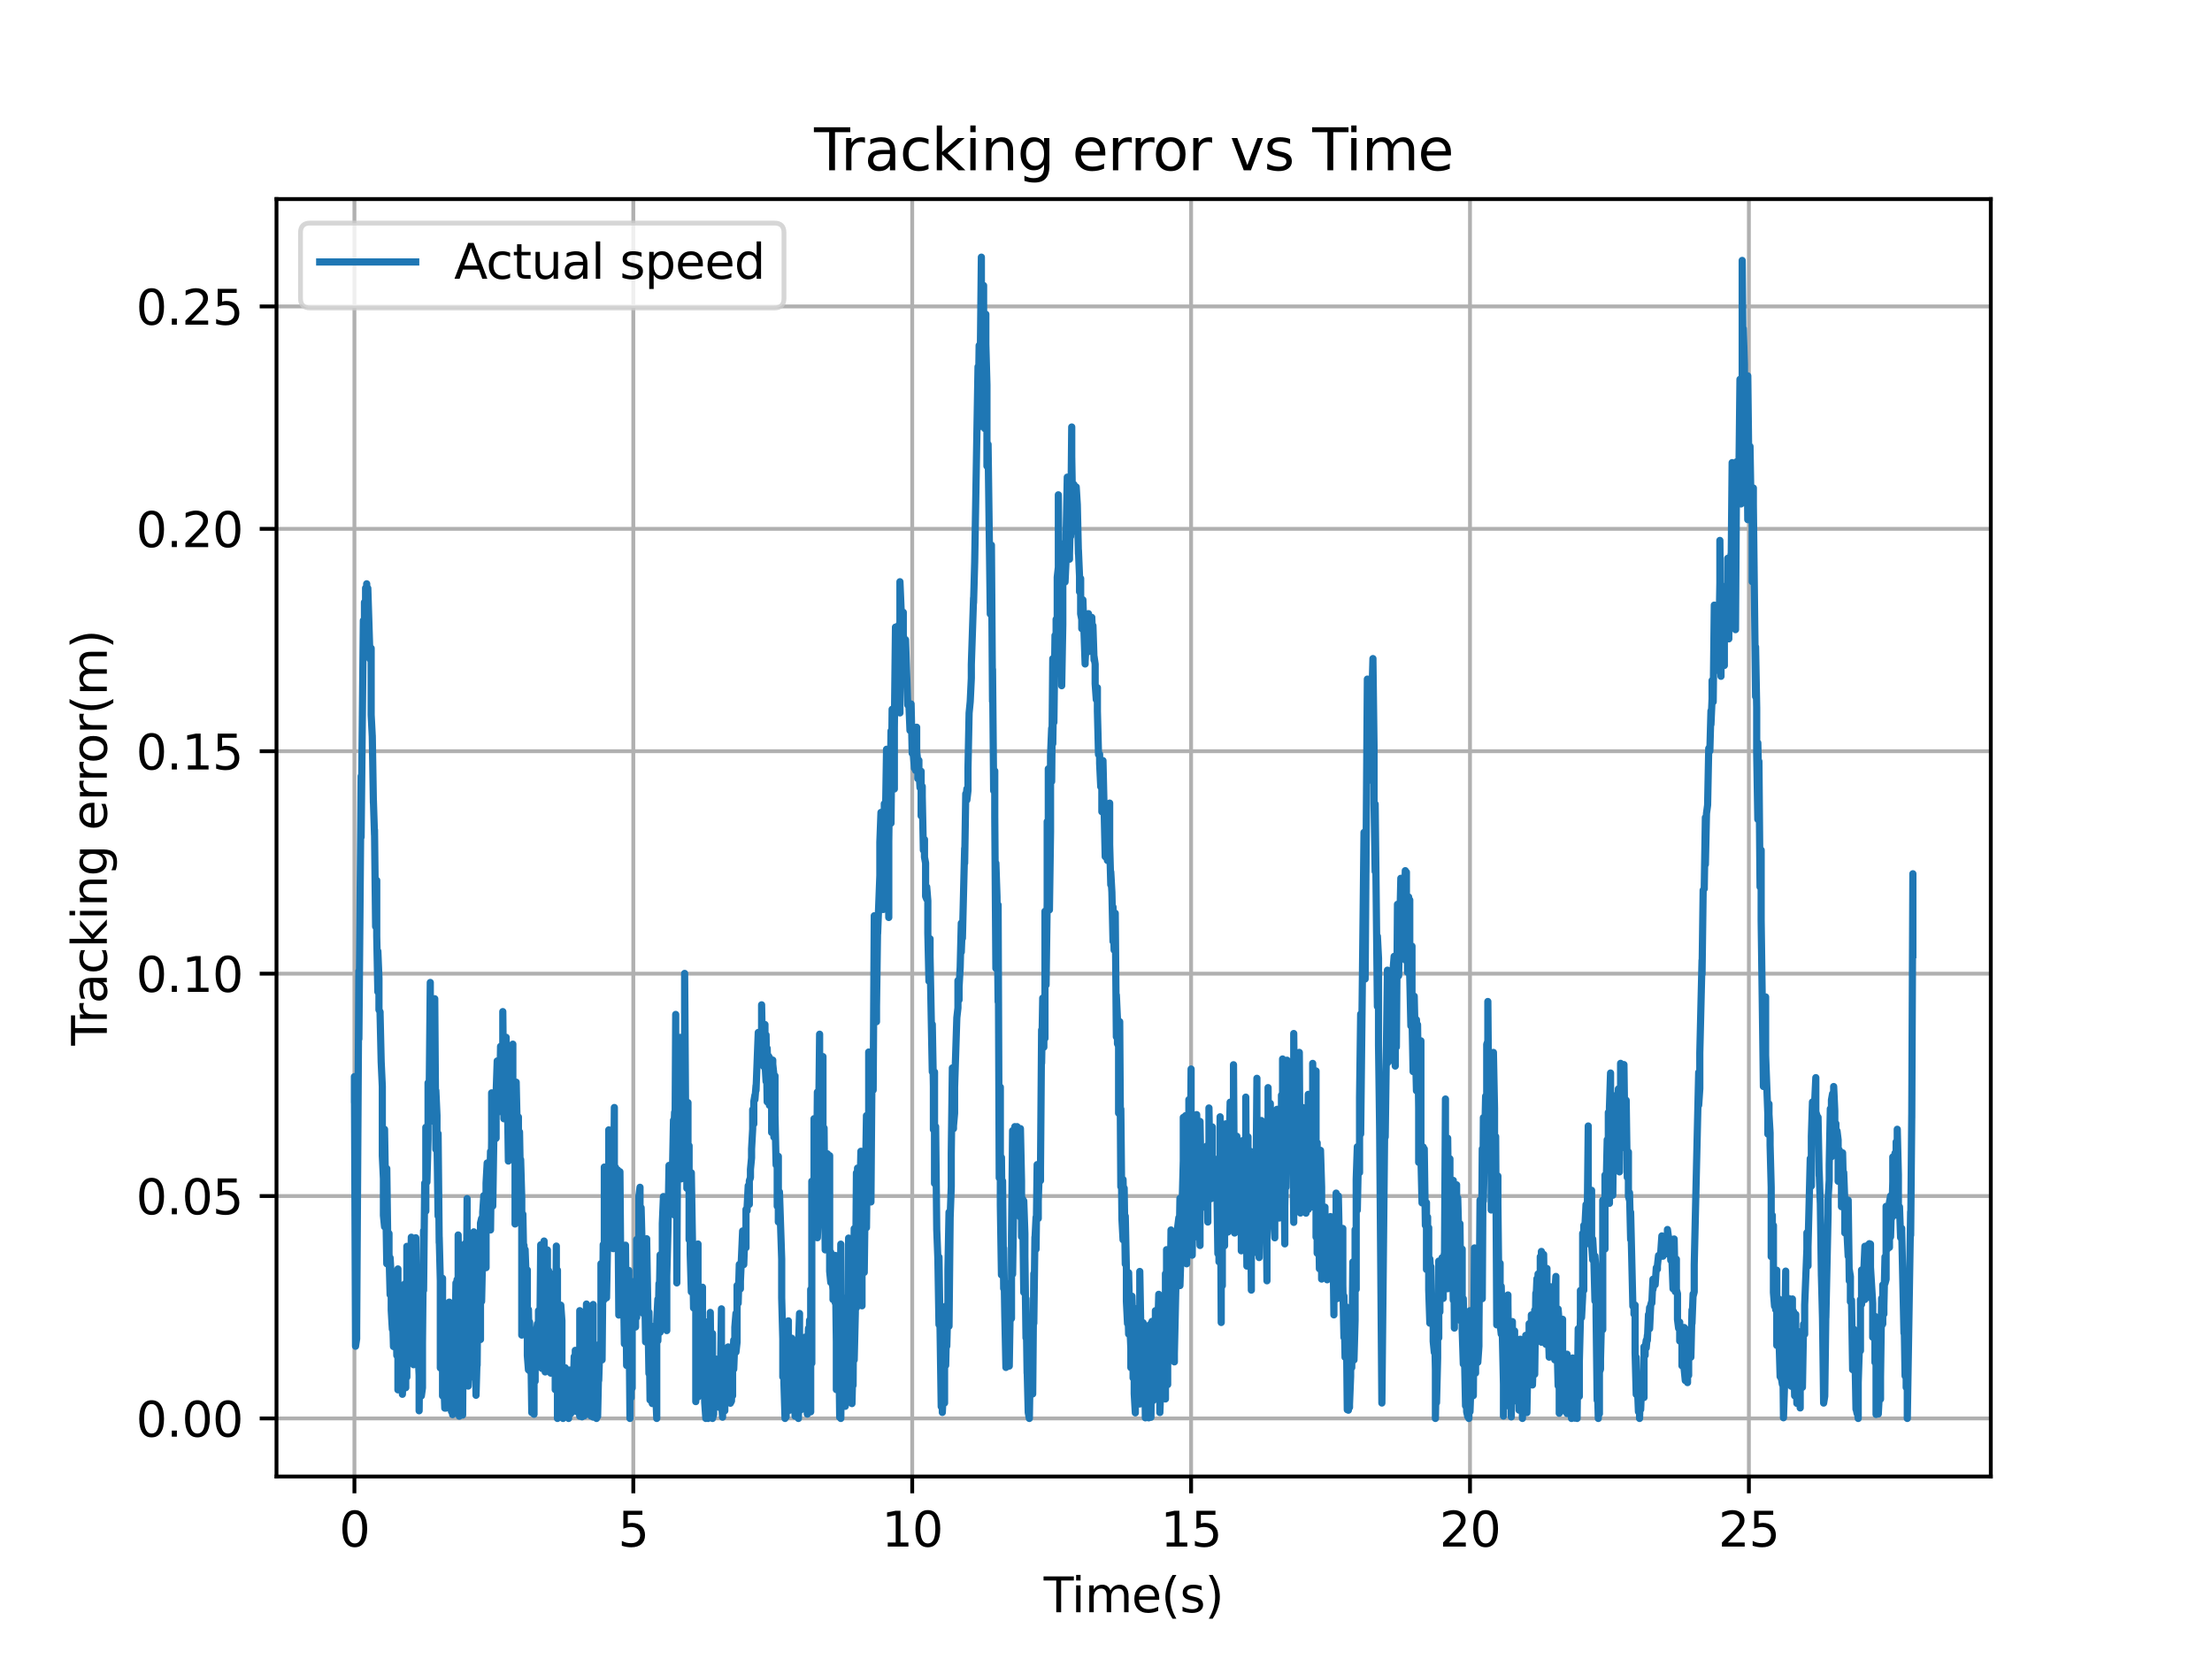 <?xml version="1.0" encoding="utf-8" standalone="no"?>
<!DOCTYPE svg PUBLIC "-//W3C//DTD SVG 1.1//EN"
  "http://www.w3.org/Graphics/SVG/1.1/DTD/svg11.dtd">
<svg xmlns:xlink="http://www.w3.org/1999/xlink" width="460.8pt" height="345.6pt" viewBox="0 0 460.8 345.6" xmlns="http://www.w3.org/2000/svg" version="1.1">
 <defs>
  <style type="text/css">*{stroke-linejoin: round; stroke-linecap: butt}</style>
 </defs>
 <g id="figure_1">
  <g id="patch_1">
   <path d="M 0 345.6 
L 460.8 345.6 
L 460.8 0 
L 0 0 
z
" style="fill: #ffffff"/>
  </g>
  <g id="axes_1">
   <g id="patch_2">
    <path d="M 57.6 307.584 
L 414.72 307.584 
L 414.72 41.472 
L 57.6 41.472 
z
" style="fill: #ffffff"/>
   </g>
   <g id="matplotlib.axis_1">
    <g id="xtick_1">
     <g id="line2d_1">
      <path d="M 73.833 307.584 
L 73.833 41.472 
" clip-path="url(#p803ef3de10)" style="fill: none; stroke: #b0b0b0; stroke-width: 0.8; stroke-linecap: square"/>
     </g>
     <g id="line2d_2">
      <defs>
       <path id="m24121c5995" d="M 0 0 
L 0 3.5 
" style="stroke: #000000; stroke-width: 0.8"/>
      </defs>
      <g>
       <use xlink:href="#m24121c5995" x="73.833" y="307.584" style="stroke: #000000; stroke-width: 0.8"/>
      </g>
     </g>
     <g id="text_1">
      <!-- 0 -->
      <g transform="translate(70.651 322.182) scale(0.1 -0.1)">
       <defs>
        <path id="DejaVuSans-30" d="M 2034 4250 
Q 1547 4250 1301 3770 
Q 1056 3291 1056 2328 
Q 1056 1369 1301 889 
Q 1547 409 2034 409 
Q 2525 409 2770 889 
Q 3016 1369 3016 2328 
Q 3016 3291 2770 3770 
Q 2525 4250 2034 4250 
z
M 2034 4750 
Q 2819 4750 3233 4129 
Q 3647 3509 3647 2328 
Q 3647 1150 3233 529 
Q 2819 -91 2034 -91 
Q 1250 -91 836 529 
Q 422 1150 422 2328 
Q 422 3509 836 4129 
Q 1250 4750 2034 4750 
z
" transform="scale(0.016)"/>
       </defs>
       <use xlink:href="#DejaVuSans-30"/>
      </g>
     </g>
    </g>
    <g id="xtick_2">
     <g id="line2d_3">
      <path d="M 131.931 307.584 
L 131.931 41.472 
" clip-path="url(#p803ef3de10)" style="fill: none; stroke: #b0b0b0; stroke-width: 0.8; stroke-linecap: square"/>
     </g>
     <g id="line2d_4">
      <g>
       <use xlink:href="#m24121c5995" x="131.931" y="307.584" style="stroke: #000000; stroke-width: 0.8"/>
      </g>
     </g>
     <g id="text_2">
      <!-- 5 -->
      <g transform="translate(128.75 322.182) scale(0.1 -0.1)">
       <defs>
        <path id="DejaVuSans-35" d="M 691 4666 
L 3169 4666 
L 3169 4134 
L 1269 4134 
L 1269 2991 
Q 1406 3038 1543 3061 
Q 1681 3084 1819 3084 
Q 2600 3084 3056 2656 
Q 3513 2228 3513 1497 
Q 3513 744 3044 326 
Q 2575 -91 1722 -91 
Q 1428 -91 1123 -41 
Q 819 9 494 109 
L 494 744 
Q 775 591 1075 516 
Q 1375 441 1709 441 
Q 2250 441 2565 725 
Q 2881 1009 2881 1497 
Q 2881 1984 2565 2268 
Q 2250 2553 1709 2553 
Q 1456 2553 1204 2497 
Q 953 2441 691 2322 
L 691 4666 
z
" transform="scale(0.016)"/>
       </defs>
       <use xlink:href="#DejaVuSans-35"/>
      </g>
     </g>
    </g>
    <g id="xtick_3">
     <g id="line2d_5">
      <path d="M 190.03 307.584 
L 190.03 41.472 
" clip-path="url(#p803ef3de10)" style="fill: none; stroke: #b0b0b0; stroke-width: 0.8; stroke-linecap: square"/>
     </g>
     <g id="line2d_6">
      <g>
       <use xlink:href="#m24121c5995" x="190.03" y="307.584" style="stroke: #000000; stroke-width: 0.8"/>
      </g>
     </g>
     <g id="text_3">
      <!-- 10 -->
      <g transform="translate(183.667 322.182) scale(0.1 -0.1)">
       <defs>
        <path id="DejaVuSans-31" d="M 794 531 
L 1825 531 
L 1825 4091 
L 703 3866 
L 703 4441 
L 1819 4666 
L 2450 4666 
L 2450 531 
L 3481 531 
L 3481 0 
L 794 0 
L 794 531 
z
" transform="scale(0.016)"/>
       </defs>
       <use xlink:href="#DejaVuSans-31"/>
       <use xlink:href="#DejaVuSans-30" x="63.623"/>
      </g>
     </g>
    </g>
    <g id="xtick_4">
     <g id="line2d_7">
      <path d="M 248.128 307.584 
L 248.128 41.472 
" clip-path="url(#p803ef3de10)" style="fill: none; stroke: #b0b0b0; stroke-width: 0.8; stroke-linecap: square"/>
     </g>
     <g id="line2d_8">
      <g>
       <use xlink:href="#m24121c5995" x="248.128" y="307.584" style="stroke: #000000; stroke-width: 0.8"/>
      </g>
     </g>
     <g id="text_4">
      <!-- 15 -->
      <g transform="translate(241.766 322.182) scale(0.1 -0.1)">
       <use xlink:href="#DejaVuSans-31"/>
       <use xlink:href="#DejaVuSans-35" x="63.623"/>
      </g>
     </g>
    </g>
    <g id="xtick_5">
     <g id="line2d_9">
      <path d="M 306.227 307.584 
L 306.227 41.472 
" clip-path="url(#p803ef3de10)" style="fill: none; stroke: #b0b0b0; stroke-width: 0.8; stroke-linecap: square"/>
     </g>
     <g id="line2d_10">
      <g>
       <use xlink:href="#m24121c5995" x="306.227" y="307.584" style="stroke: #000000; stroke-width: 0.8"/>
      </g>
     </g>
     <g id="text_5">
      <!-- 20 -->
      <g transform="translate(299.864 322.182) scale(0.1 -0.1)">
       <defs>
        <path id="DejaVuSans-32" d="M 1228 531 
L 3431 531 
L 3431 0 
L 469 0 
L 469 531 
Q 828 903 1448 1529 
Q 2069 2156 2228 2338 
Q 2531 2678 2651 2914 
Q 2772 3150 2772 3378 
Q 2772 3750 2511 3984 
Q 2250 4219 1831 4219 
Q 1534 4219 1204 4116 
Q 875 4013 500 3803 
L 500 4441 
Q 881 4594 1212 4672 
Q 1544 4750 1819 4750 
Q 2544 4750 2975 4387 
Q 3406 4025 3406 3419 
Q 3406 3131 3298 2873 
Q 3191 2616 2906 2266 
Q 2828 2175 2409 1742 
Q 1991 1309 1228 531 
z
" transform="scale(0.016)"/>
       </defs>
       <use xlink:href="#DejaVuSans-32"/>
       <use xlink:href="#DejaVuSans-30" x="63.623"/>
      </g>
     </g>
    </g>
    <g id="xtick_6">
     <g id="line2d_11">
      <path d="M 364.325 307.584 
L 364.325 41.472 
" clip-path="url(#p803ef3de10)" style="fill: none; stroke: #b0b0b0; stroke-width: 0.8; stroke-linecap: square"/>
     </g>
     <g id="line2d_12">
      <g>
       <use xlink:href="#m24121c5995" x="364.325" y="307.584" style="stroke: #000000; stroke-width: 0.8"/>
      </g>
     </g>
     <g id="text_6">
      <!-- 25 -->
      <g transform="translate(357.963 322.182) scale(0.1 -0.1)">
       <use xlink:href="#DejaVuSans-32"/>
       <use xlink:href="#DejaVuSans-35" x="63.623"/>
      </g>
     </g>
    </g>
    <g id="text_7">
     <!-- Time(s) -->
     <g transform="translate(217.42 335.861) scale(0.1 -0.1)">
      <defs>
       <path id="DejaVuSans-54" d="M -19 4666 
L 3928 4666 
L 3928 4134 
L 2272 4134 
L 2272 0 
L 1638 0 
L 1638 4134 
L -19 4134 
L -19 4666 
z
" transform="scale(0.016)"/>
       <path id="DejaVuSans-69" d="M 603 3500 
L 1178 3500 
L 1178 0 
L 603 0 
L 603 3500 
z
M 603 4863 
L 1178 4863 
L 1178 4134 
L 603 4134 
L 603 4863 
z
" transform="scale(0.016)"/>
       <path id="DejaVuSans-6d" d="M 3328 2828 
Q 3544 3216 3844 3400 
Q 4144 3584 4550 3584 
Q 5097 3584 5394 3201 
Q 5691 2819 5691 2113 
L 5691 0 
L 5113 0 
L 5113 2094 
Q 5113 2597 4934 2840 
Q 4756 3084 4391 3084 
Q 3944 3084 3684 2787 
Q 3425 2491 3425 1978 
L 3425 0 
L 2847 0 
L 2847 2094 
Q 2847 2600 2669 2842 
Q 2491 3084 2119 3084 
Q 1678 3084 1418 2786 
Q 1159 2488 1159 1978 
L 1159 0 
L 581 0 
L 581 3500 
L 1159 3500 
L 1159 2956 
Q 1356 3278 1631 3431 
Q 1906 3584 2284 3584 
Q 2666 3584 2933 3390 
Q 3200 3197 3328 2828 
z
" transform="scale(0.016)"/>
       <path id="DejaVuSans-65" d="M 3597 1894 
L 3597 1613 
L 953 1613 
Q 991 1019 1311 708 
Q 1631 397 2203 397 
Q 2534 397 2845 478 
Q 3156 559 3463 722 
L 3463 178 
Q 3153 47 2828 -22 
Q 2503 -91 2169 -91 
Q 1331 -91 842 396 
Q 353 884 353 1716 
Q 353 2575 817 3079 
Q 1281 3584 2069 3584 
Q 2775 3584 3186 3129 
Q 3597 2675 3597 1894 
z
M 3022 2063 
Q 3016 2534 2758 2815 
Q 2500 3097 2075 3097 
Q 1594 3097 1305 2825 
Q 1016 2553 972 2059 
L 3022 2063 
z
" transform="scale(0.016)"/>
       <path id="DejaVuSans-28" d="M 1984 4856 
Q 1566 4138 1362 3434 
Q 1159 2731 1159 2009 
Q 1159 1288 1364 580 
Q 1569 -128 1984 -844 
L 1484 -844 
Q 1016 -109 783 600 
Q 550 1309 550 2009 
Q 550 2706 781 3412 
Q 1013 4119 1484 4856 
L 1984 4856 
z
" transform="scale(0.016)"/>
       <path id="DejaVuSans-73" d="M 2834 3397 
L 2834 2853 
Q 2591 2978 2328 3040 
Q 2066 3103 1784 3103 
Q 1356 3103 1142 2972 
Q 928 2841 928 2578 
Q 928 2378 1081 2264 
Q 1234 2150 1697 2047 
L 1894 2003 
Q 2506 1872 2764 1633 
Q 3022 1394 3022 966 
Q 3022 478 2636 193 
Q 2250 -91 1575 -91 
Q 1294 -91 989 -36 
Q 684 19 347 128 
L 347 722 
Q 666 556 975 473 
Q 1284 391 1588 391 
Q 1994 391 2212 530 
Q 2431 669 2431 922 
Q 2431 1156 2273 1281 
Q 2116 1406 1581 1522 
L 1381 1569 
Q 847 1681 609 1914 
Q 372 2147 372 2553 
Q 372 3047 722 3315 
Q 1072 3584 1716 3584 
Q 2034 3584 2315 3537 
Q 2597 3491 2834 3397 
z
" transform="scale(0.016)"/>
       <path id="DejaVuSans-29" d="M 513 4856 
L 1013 4856 
Q 1481 4119 1714 3412 
Q 1947 2706 1947 2009 
Q 1947 1309 1714 600 
Q 1481 -109 1013 -844 
L 513 -844 
Q 928 -128 1133 580 
Q 1338 1288 1338 2009 
Q 1338 2731 1133 3434 
Q 928 4138 513 4856 
z
" transform="scale(0.016)"/>
      </defs>
      <use xlink:href="#DejaVuSans-54"/>
      <use xlink:href="#DejaVuSans-69" x="57.959"/>
      <use xlink:href="#DejaVuSans-6d" x="85.742"/>
      <use xlink:href="#DejaVuSans-65" x="183.154"/>
      <use xlink:href="#DejaVuSans-28" x="244.678"/>
      <use xlink:href="#DejaVuSans-73" x="283.691"/>
      <use xlink:href="#DejaVuSans-29" x="335.791"/>
     </g>
    </g>
   </g>
   <g id="matplotlib.axis_2">
    <g id="ytick_1">
     <g id="line2d_13">
      <path d="M 57.6 295.488 
L 414.72 295.488 
" clip-path="url(#p803ef3de10)" style="fill: none; stroke: #b0b0b0; stroke-width: 0.8; stroke-linecap: square"/>
     </g>
     <g id="line2d_14">
      <defs>
       <path id="m6ba1bfd4a9" d="M 0 0 
L -3.5 0 
" style="stroke: #000000; stroke-width: 0.8"/>
      </defs>
      <g>
       <use xlink:href="#m6ba1bfd4a9" x="57.6" y="295.488" style="stroke: #000000; stroke-width: 0.8"/>
      </g>
     </g>
     <g id="text_8">
      <!-- 0.00 -->
      <g transform="translate(28.334 299.287) scale(0.1 -0.1)">
       <defs>
        <path id="DejaVuSans-2e" d="M 684 794 
L 1344 794 
L 1344 0 
L 684 0 
L 684 794 
z
" transform="scale(0.016)"/>
       </defs>
       <use xlink:href="#DejaVuSans-30"/>
       <use xlink:href="#DejaVuSans-2e" x="63.623"/>
       <use xlink:href="#DejaVuSans-30" x="95.41"/>
       <use xlink:href="#DejaVuSans-30" x="159.033"/>
      </g>
     </g>
    </g>
    <g id="ytick_2">
     <g id="line2d_15">
      <path d="M 57.6 249.158 
L 414.72 249.158 
" clip-path="url(#p803ef3de10)" style="fill: none; stroke: #b0b0b0; stroke-width: 0.8; stroke-linecap: square"/>
     </g>
     <g id="line2d_16">
      <g>
       <use xlink:href="#m6ba1bfd4a9" x="57.6" y="249.158" style="stroke: #000000; stroke-width: 0.8"/>
      </g>
     </g>
     <g id="text_9">
      <!-- 0.05 -->
      <g transform="translate(28.334 252.957) scale(0.1 -0.1)">
       <use xlink:href="#DejaVuSans-30"/>
       <use xlink:href="#DejaVuSans-2e" x="63.623"/>
       <use xlink:href="#DejaVuSans-30" x="95.41"/>
       <use xlink:href="#DejaVuSans-35" x="159.033"/>
      </g>
     </g>
    </g>
    <g id="ytick_3">
     <g id="line2d_17">
      <path d="M 57.6 202.827 
L 414.72 202.827 
" clip-path="url(#p803ef3de10)" style="fill: none; stroke: #b0b0b0; stroke-width: 0.8; stroke-linecap: square"/>
     </g>
     <g id="line2d_18">
      <g>
       <use xlink:href="#m6ba1bfd4a9" x="57.6" y="202.827" style="stroke: #000000; stroke-width: 0.8"/>
      </g>
     </g>
     <g id="text_10">
      <!-- 0.10 -->
      <g transform="translate(28.334 206.626) scale(0.1 -0.1)">
       <use xlink:href="#DejaVuSans-30"/>
       <use xlink:href="#DejaVuSans-2e" x="63.623"/>
       <use xlink:href="#DejaVuSans-31" x="95.41"/>
       <use xlink:href="#DejaVuSans-30" x="159.033"/>
      </g>
     </g>
    </g>
    <g id="ytick_4">
     <g id="line2d_19">
      <path d="M 57.6 156.497 
L 414.72 156.497 
" clip-path="url(#p803ef3de10)" style="fill: none; stroke: #b0b0b0; stroke-width: 0.8; stroke-linecap: square"/>
     </g>
     <g id="line2d_20">
      <g>
       <use xlink:href="#m6ba1bfd4a9" x="57.6" y="156.497" style="stroke: #000000; stroke-width: 0.8"/>
      </g>
     </g>
     <g id="text_11">
      <!-- 0.15 -->
      <g transform="translate(28.334 160.296) scale(0.1 -0.1)">
       <use xlink:href="#DejaVuSans-30"/>
       <use xlink:href="#DejaVuSans-2e" x="63.623"/>
       <use xlink:href="#DejaVuSans-31" x="95.41"/>
       <use xlink:href="#DejaVuSans-35" x="159.033"/>
      </g>
     </g>
    </g>
    <g id="ytick_5">
     <g id="line2d_21">
      <path d="M 57.6 110.166 
L 414.72 110.166 
" clip-path="url(#p803ef3de10)" style="fill: none; stroke: #b0b0b0; stroke-width: 0.8; stroke-linecap: square"/>
     </g>
     <g id="line2d_22">
      <g>
       <use xlink:href="#m6ba1bfd4a9" x="57.6" y="110.166" style="stroke: #000000; stroke-width: 0.8"/>
      </g>
     </g>
     <g id="text_12">
      <!-- 0.20 -->
      <g transform="translate(28.334 113.965) scale(0.1 -0.1)">
       <use xlink:href="#DejaVuSans-30"/>
       <use xlink:href="#DejaVuSans-2e" x="63.623"/>
       <use xlink:href="#DejaVuSans-32" x="95.41"/>
       <use xlink:href="#DejaVuSans-30" x="159.033"/>
      </g>
     </g>
    </g>
    <g id="ytick_6">
     <g id="line2d_23">
      <path d="M 57.6 63.836 
L 414.72 63.836 
" clip-path="url(#p803ef3de10)" style="fill: none; stroke: #b0b0b0; stroke-width: 0.8; stroke-linecap: square"/>
     </g>
     <g id="line2d_24">
      <g>
       <use xlink:href="#m6ba1bfd4a9" x="57.6" y="63.836" style="stroke: #000000; stroke-width: 0.8"/>
      </g>
     </g>
     <g id="text_13">
      <!-- 0.25 -->
      <g transform="translate(28.334 67.635) scale(0.1 -0.1)">
       <use xlink:href="#DejaVuSans-30"/>
       <use xlink:href="#DejaVuSans-2e" x="63.623"/>
       <use xlink:href="#DejaVuSans-32" x="95.41"/>
       <use xlink:href="#DejaVuSans-35" x="159.033"/>
      </g>
     </g>
    </g>
    <g id="text_14">
     <!-- Tracking error(m) -->
     <g transform="translate(22.255 217.804) rotate(-90) scale(0.1 -0.1)">
      <defs>
       <path id="DejaVuSans-72" d="M 2631 2963 
Q 2534 3019 2420 3045 
Q 2306 3072 2169 3072 
Q 1681 3072 1420 2755 
Q 1159 2438 1159 1844 
L 1159 0 
L 581 0 
L 581 3500 
L 1159 3500 
L 1159 2956 
Q 1341 3275 1631 3429 
Q 1922 3584 2338 3584 
Q 2397 3584 2469 3576 
Q 2541 3569 2628 3553 
L 2631 2963 
z
" transform="scale(0.016)"/>
       <path id="DejaVuSans-61" d="M 2194 1759 
Q 1497 1759 1228 1600 
Q 959 1441 959 1056 
Q 959 750 1161 570 
Q 1363 391 1709 391 
Q 2188 391 2477 730 
Q 2766 1069 2766 1631 
L 2766 1759 
L 2194 1759 
z
M 3341 1997 
L 3341 0 
L 2766 0 
L 2766 531 
Q 2569 213 2275 61 
Q 1981 -91 1556 -91 
Q 1019 -91 701 211 
Q 384 513 384 1019 
Q 384 1609 779 1909 
Q 1175 2209 1959 2209 
L 2766 2209 
L 2766 2266 
Q 2766 2663 2505 2880 
Q 2244 3097 1772 3097 
Q 1472 3097 1187 3025 
Q 903 2953 641 2809 
L 641 3341 
Q 956 3463 1253 3523 
Q 1550 3584 1831 3584 
Q 2591 3584 2966 3190 
Q 3341 2797 3341 1997 
z
" transform="scale(0.016)"/>
       <path id="DejaVuSans-63" d="M 3122 3366 
L 3122 2828 
Q 2878 2963 2633 3030 
Q 2388 3097 2138 3097 
Q 1578 3097 1268 2742 
Q 959 2388 959 1747 
Q 959 1106 1268 751 
Q 1578 397 2138 397 
Q 2388 397 2633 464 
Q 2878 531 3122 666 
L 3122 134 
Q 2881 22 2623 -34 
Q 2366 -91 2075 -91 
Q 1284 -91 818 406 
Q 353 903 353 1747 
Q 353 2603 823 3093 
Q 1294 3584 2113 3584 
Q 2378 3584 2631 3529 
Q 2884 3475 3122 3366 
z
" transform="scale(0.016)"/>
       <path id="DejaVuSans-6b" d="M 581 4863 
L 1159 4863 
L 1159 1991 
L 2875 3500 
L 3609 3500 
L 1753 1863 
L 3688 0 
L 2938 0 
L 1159 1709 
L 1159 0 
L 581 0 
L 581 4863 
z
" transform="scale(0.016)"/>
       <path id="DejaVuSans-6e" d="M 3513 2113 
L 3513 0 
L 2938 0 
L 2938 2094 
Q 2938 2591 2744 2837 
Q 2550 3084 2163 3084 
Q 1697 3084 1428 2787 
Q 1159 2491 1159 1978 
L 1159 0 
L 581 0 
L 581 3500 
L 1159 3500 
L 1159 2956 
Q 1366 3272 1645 3428 
Q 1925 3584 2291 3584 
Q 2894 3584 3203 3211 
Q 3513 2838 3513 2113 
z
" transform="scale(0.016)"/>
       <path id="DejaVuSans-67" d="M 2906 1791 
Q 2906 2416 2648 2759 
Q 2391 3103 1925 3103 
Q 1463 3103 1205 2759 
Q 947 2416 947 1791 
Q 947 1169 1205 825 
Q 1463 481 1925 481 
Q 2391 481 2648 825 
Q 2906 1169 2906 1791 
z
M 3481 434 
Q 3481 -459 3084 -895 
Q 2688 -1331 1869 -1331 
Q 1566 -1331 1297 -1286 
Q 1028 -1241 775 -1147 
L 775 -588 
Q 1028 -725 1275 -790 
Q 1522 -856 1778 -856 
Q 2344 -856 2625 -561 
Q 2906 -266 2906 331 
L 2906 616 
Q 2728 306 2450 153 
Q 2172 0 1784 0 
Q 1141 0 747 490 
Q 353 981 353 1791 
Q 353 2603 747 3093 
Q 1141 3584 1784 3584 
Q 2172 3584 2450 3431 
Q 2728 3278 2906 2969 
L 2906 3500 
L 3481 3500 
L 3481 434 
z
" transform="scale(0.016)"/>
       <path id="DejaVuSans-20" transform="scale(0.016)"/>
       <path id="DejaVuSans-6f" d="M 1959 3097 
Q 1497 3097 1228 2736 
Q 959 2375 959 1747 
Q 959 1119 1226 758 
Q 1494 397 1959 397 
Q 2419 397 2687 759 
Q 2956 1122 2956 1747 
Q 2956 2369 2687 2733 
Q 2419 3097 1959 3097 
z
M 1959 3584 
Q 2709 3584 3137 3096 
Q 3566 2609 3566 1747 
Q 3566 888 3137 398 
Q 2709 -91 1959 -91 
Q 1206 -91 779 398 
Q 353 888 353 1747 
Q 353 2609 779 3096 
Q 1206 3584 1959 3584 
z
" transform="scale(0.016)"/>
      </defs>
      <use xlink:href="#DejaVuSans-54"/>
      <use xlink:href="#DejaVuSans-72" x="46.334"/>
      <use xlink:href="#DejaVuSans-61" x="87.447"/>
      <use xlink:href="#DejaVuSans-63" x="148.727"/>
      <use xlink:href="#DejaVuSans-6b" x="203.707"/>
      <use xlink:href="#DejaVuSans-69" x="261.617"/>
      <use xlink:href="#DejaVuSans-6e" x="289.4"/>
      <use xlink:href="#DejaVuSans-67" x="352.779"/>
      <use xlink:href="#DejaVuSans-20" x="416.256"/>
      <use xlink:href="#DejaVuSans-65" x="448.043"/>
      <use xlink:href="#DejaVuSans-72" x="509.566"/>
      <use xlink:href="#DejaVuSans-72" x="548.93"/>
      <use xlink:href="#DejaVuSans-6f" x="587.793"/>
      <use xlink:href="#DejaVuSans-72" x="648.975"/>
      <use xlink:href="#DejaVuSans-28" x="690.088"/>
      <use xlink:href="#DejaVuSans-6d" x="729.102"/>
      <use xlink:href="#DejaVuSans-29" x="826.514"/>
     </g>
    </g>
   </g>
   <g id="line2d_25">
    <path d="M 73.833 229.029 
L 73.833 224.276 
L 74.065 280.446 
L 74.298 278.882 
L 74.298 276.904 
L 74.762 202.293 
L 74.762 216.428 
L 75.227 161.691 
L 75.227 174.39 
L 75.692 129.263 
L 75.692 136.647 
L 75.924 136.915 
L 75.924 125.464 
L 76.157 135.601 
L 76.157 122.495 
L 76.389 127.157 
L 76.389 121.614 
L 76.621 135.194 
L 76.621 122.538 
L 77.086 137.313 
L 77.319 135.036 
L 77.319 148.938 
L 77.551 153.387 
L 77.551 153.229 
L 77.783 167.238 
L 77.783 166.726 
L 78.016 173.951 
L 78.016 172.867 
L 78.248 193.018 
L 78.248 184.507 
L 78.481 183.391 
L 78.481 195.021 
L 78.713 206.622 
L 78.713 198.155 
L 78.945 203.824 
L 78.945 210.365 
L 79.178 210.805 
L 79.178 211.225 
L 79.41 221.335 
L 79.41 221.269 
L 79.643 226.33 
L 79.643 240.762 
L 79.875 245.598 
L 79.875 253.204 
L 80.107 255.552 
L 80.107 235.254 
L 80.572 263.261 
L 80.572 243.426 
L 80.805 260.656 
L 80.805 257.727 
L 81.037 256.958 
L 81.037 260.99 
L 81.269 269.712 
L 81.269 262.019 
L 81.502 266.165 
L 81.502 272.954 
L 81.734 276.901 
L 81.734 272.153 
L 81.967 280.514 
L 81.967 267.176 
L 82.199 273.134 
L 82.199 278.091 
L 82.431 275.026 
L 82.431 267.662 
L 82.664 282.377 
L 82.664 269.121 
L 82.896 264.34 
L 82.896 289.528 
L 83.128 285.947 
L 83.128 277.725 
L 83.361 276.408 
L 83.361 279.211 
L 83.593 280.104 
L 83.593 274.27 
L 83.826 281.687 
L 83.826 290.458 
L 84.058 283.374 
L 84.058 274.48 
L 84.29 267.49 
L 84.29 276.6 
L 84.523 289.084 
L 84.523 270.482 
L 84.755 286.884 
L 84.755 259.638 
L 85.22 276.895 
L 85.22 270.281 
L 85.452 275.016 
L 85.452 271.86 
L 85.685 257.731 
L 85.685 270.652 
L 85.917 263.445 
L 85.917 275.811 
L 86.15 267.844 
L 86.15 284.293 
L 86.382 264.147 
L 86.382 273.818 
L 86.614 278.071 
L 86.614 257.849 
L 86.847 280.965 
L 86.847 279.39 
L 87.079 283.039 
L 87.079 281.283 
L 87.312 286.549 
L 87.312 293.89 
L 87.544 273.423 
L 87.776 280.347 
L 87.776 290.797 
L 88.009 289.096 
L 88.009 279.725 
L 88.241 256.355 
L 88.241 268.816 
L 88.474 246.467 
L 88.474 252.247 
L 88.706 252.305 
L 88.706 234.84 
L 88.938 237.004 
L 88.938 246.257 
L 89.171 237.277 
L 89.171 225.58 
L 89.403 226.258 
L 89.403 228.007 
L 89.636 204.665 
L 89.636 217.423 
L 89.868 218.978 
L 89.868 226.174 
L 90.1 223.158 
L 90.1 210.068 
L 90.333 225.697 
L 90.333 233.632 
L 90.565 225.69 
L 90.565 208.056 
L 90.797 239.438 
L 90.797 227.177 
L 91.03 232.379 
L 91.03 237.261 
L 91.262 253.33 
L 91.262 236.15 
L 91.495 258.885 
L 91.495 257.695 
L 91.727 266.842 
L 91.727 284.965 
L 91.959 281.027 
L 91.959 269.39 
L 92.192 266.292 
L 92.192 290.789 
L 92.424 277.589 
L 92.424 286.66 
L 92.657 293.339 
L 92.657 285.226 
L 92.889 276.783 
L 92.889 293.341 
L 93.121 290.746 
L 93.121 277.462 
L 93.354 278.948 
L 93.354 289.896 
L 93.586 282.306 
L 93.586 271.253 
L 93.819 285.323 
L 93.819 274.76 
L 94.051 294.042 
L 94.051 288.342 
L 94.283 294.692 
L 94.283 274.925 
L 94.516 286.994 
L 94.516 272.887 
L 94.748 290.481 
L 94.748 280.436 
L 94.981 267.265 
L 94.981 290.823 
L 95.213 281.782 
L 95.213 266.569 
L 95.445 267.429 
L 95.445 257.267 
L 95.678 280.487 
L 95.678 295.016 
L 95.91 263.53 
L 95.91 271.685 
L 96.143 259.352 
L 96.143 261.919 
L 96.375 266.311 
L 96.375 294.784 
L 96.607 260.142 
L 96.607 273.503 
L 96.84 285.189 
L 97.072 258.88 
L 97.072 284.701 
L 97.305 249.693 
L 97.305 287.093 
L 97.537 271.454 
L 97.537 288.747 
L 97.769 283.386 
L 97.769 284.526 
L 98.002 282.265 
L 98.002 264.528 
L 98.234 272.503 
L 98.234 286.72 
L 98.467 286.838 
L 98.467 263.6 
L 98.699 256.617 
L 98.699 286.842 
L 98.931 268.104 
L 98.931 270.512 
L 99.164 290.663 
L 99.396 282.55 
L 99.396 284.407 
L 99.628 258.285 
L 99.628 277.531 
L 99.861 267.798 
L 99.861 276.044 
L 100.093 279.046 
L 100.093 254.797 
L 100.326 253.825 
L 100.326 271.114 
L 100.558 260.303 
L 100.558 252.517 
L 100.79 249.055 
L 100.79 255.602 
L 101.023 254.552 
L 101.023 262.126 
L 101.255 264.083 
L 101.255 246.47 
L 101.488 242.263 
L 101.488 249.871 
L 101.72 250.327 
L 101.72 250.804 
L 101.952 251.204 
L 101.952 250.08 
L 102.185 239.864 
L 102.185 256.224 
L 102.417 237.38 
L 102.417 227.663 
L 102.65 228.424 
L 102.65 251.253 
L 102.882 236.406 
L 102.882 236.76 
L 103.114 231.975 
L 103.114 237.309 
L 103.347 237.117 
L 103.347 227.811 
L 103.579 221.015 
L 103.579 228.702 
L 103.812 226.528 
L 103.812 229.15 
L 104.044 225.269 
L 104.044 231.57 
L 104.276 217.979 
L 104.509 224.992 
L 104.509 228.736 
L 104.741 226.167 
L 104.741 210.735 
L 104.974 233.06 
L 105.206 227.697 
L 105.206 223.602 
L 105.438 216.09 
L 105.438 232.938 
L 105.671 225.081 
L 105.671 226.308 
L 105.903 241.872 
L 105.903 229.249 
L 106.136 224.994 
L 106.136 235.758 
L 106.368 227.064 
L 106.368 239.209 
L 106.6 219.901 
L 106.6 234.429 
L 106.833 217.515 
L 106.833 232.028 
L 107.065 232.318 
L 107.065 235.21 
L 107.297 228.341 
L 107.297 254.982 
L 107.53 225.434 
L 107.762 235.861 
L 107.762 241.827 
L 107.995 232.687 
L 107.995 236.818 
L 108.227 240.263 
L 108.227 235.798 
L 108.459 248.84 
L 108.459 241.555 
L 108.692 249.67 
L 108.692 278.125 
L 108.924 252.943 
L 109.157 265.07 
L 109.157 259.413 
L 109.389 267.236 
L 109.389 260.313 
L 109.621 266.607 
L 109.621 265.048 
L 109.854 264.562 
L 109.854 282.39 
L 110.086 285.363 
L 110.086 272.806 
L 110.319 285.575 
L 110.319 275.377 
L 110.551 280.648 
L 110.551 278.86 
L 110.783 294.27 
L 110.783 293.881 
L 111.016 285.828 
L 111.016 292.806 
L 111.248 294.619 
L 111.248 284.212 
L 111.481 287.744 
L 111.481 281.268 
L 111.713 276.861 
L 111.713 278.181 
L 111.945 275.763 
L 111.945 281.538 
L 112.178 281.007 
L 112.178 273.037 
L 112.41 275.442 
L 112.41 282.76 
L 112.643 259.308 
L 112.643 267.495 
L 112.875 285.066 
L 112.875 274.926 
L 113.107 270.133 
L 113.107 262.516 
L 113.34 278.183 
L 113.34 258.528 
L 113.572 285.803 
L 113.572 281.937 
L 113.805 265.706 
L 113.805 267.014 
L 114.037 260.382 
L 114.037 269.921 
L 114.269 283.274 
L 114.269 264.675 
L 114.502 278.647 
L 114.502 271.264 
L 114.734 276.821 
L 114.734 286.052 
L 114.966 265.443 
L 114.966 275.292 
L 115.199 267.876 
L 115.199 276.663 
L 115.431 270.582 
L 115.431 280.697 
L 115.664 285.884 
L 115.664 289.49 
L 115.896 259.579 
L 115.896 273.904 
L 116.128 264.599 
L 116.128 295.488 
L 116.361 290.978 
L 116.361 282.378 
L 116.593 280.005 
L 116.593 283.46 
L 116.826 284.774 
L 116.826 271.89 
L 117.058 275.17 
L 117.058 288.297 
L 117.29 295.488 
L 117.29 295.488 
L 117.523 292.562 
L 117.523 294.261 
L 117.755 293.517 
L 117.755 284.929 
L 117.988 288.88 
L 117.988 285.356 
L 118.22 292.688 
L 118.22 286.656 
L 118.452 295.488 
L 118.452 293.336 
L 118.685 293.262 
L 118.685 285.405 
L 118.917 294.459 
L 118.917 292.629 
L 119.15 290.532 
L 119.15 291.738 
L 119.382 286.562 
L 119.382 291.037 
L 119.614 282.593 
L 119.614 288.664 
L 119.847 291.801 
L 119.847 281.3 
L 120.079 294.05 
L 120.312 286.884 
L 120.312 287.097 
L 120.544 286.479 
L 120.544 292.94 
L 120.776 295.029 
L 120.776 273.035 
L 121.009 292.578 
L 121.241 286.543 
L 121.241 295.152 
L 121.474 282.703 
L 121.474 294.702 
L 121.706 287.313 
L 121.706 294.951 
L 121.938 291.209 
L 121.938 285.017 
L 122.171 289.259 
L 122.171 271.652 
L 122.403 283.17 
L 122.403 280.894 
L 122.635 280.274 
L 122.635 282.317 
L 122.868 290.075 
L 122.868 288.841 
L 123.1 286.981 
L 123.1 294.975 
L 123.333 292.111 
L 123.333 280.849 
L 123.565 271.746 
L 123.565 295.207 
L 123.797 287.191 
L 123.797 289.77 
L 124.03 292.406 
L 124.03 288.718 
L 124.262 289.186 
L 124.262 295.488 
L 124.495 294.186 
L 124.495 295.06 
L 124.727 284.403 
L 124.727 287.573 
L 124.959 279.933 
L 124.959 282.078 
L 125.192 281.425 
L 125.192 263.246 
L 125.424 283.289 
L 125.657 259.283 
L 125.657 270.988 
L 125.889 270.667 
L 125.889 243.119 
L 126.121 266.476 
L 126.121 255.613 
L 126.354 265.121 
L 126.354 270.357 
L 126.586 258.11 
L 126.586 251.028 
L 126.819 255.58 
L 126.819 235.371 
L 127.516 253.616 
L 127.516 245.608 
L 127.748 247.114 
L 127.748 260.119 
L 127.981 230.71 
L 127.981 257.156 
L 128.213 249.947 
L 128.213 243.173 
L 128.445 244.02 
L 128.445 259.279 
L 128.678 252.824 
L 128.678 243.735 
L 128.91 273.955 
L 129.143 254.12 
L 129.143 244.087 
L 129.375 271.518 
L 129.375 262.423 
L 129.607 262.642 
L 129.607 269.389 
L 129.84 268.545 
L 129.84 265.85 
L 130.072 279.954 
L 130.072 278.593 
L 130.304 280.003 
L 130.304 259.396 
L 130.537 284.454 
L 130.537 283.111 
L 130.769 281.579 
L 130.769 279.372 
L 131.002 264.656 
L 131.002 270.975 
L 131.234 295.488 
L 131.234 285.714 
L 131.466 291.185 
L 131.466 279.754 
L 131.699 289.156 
L 131.699 273.613 
L 131.931 266.986 
L 132.164 267.261 
L 132.164 275.852 
L 132.396 276.443 
L 132.396 269.01 
L 132.628 274.432 
L 132.628 258.216 
L 132.861 272.982 
L 133.093 264.612 
L 133.093 249.228 
L 133.326 247.334 
L 133.326 264.346 
L 133.558 251.593 
L 133.79 260.524 
L 133.79 269.569 
L 134.023 273.639 
L 134.023 261.062 
L 134.255 266.492 
L 134.255 265.025 
L 134.488 279.543 
L 134.488 262.482 
L 134.72 258.056 
L 134.72 258.72 
L 135.185 286.13 
L 135.185 273.347 
L 135.417 291.649 
L 135.65 286.922 
L 135.65 280.262 
L 135.882 292.386 
L 135.882 281.691 
L 136.114 282.303 
L 136.114 276.311 
L 136.347 282.018 
L 136.347 289.527 
L 136.579 276.901 
L 136.579 289.562 
L 136.812 295.488 
L 136.812 275.2 
L 137.044 270.654 
L 137.044 279.316 
L 137.276 267.386 
L 137.276 274.96 
L 137.509 261.417 
L 137.509 277.544 
L 137.741 269.307 
L 137.741 275.734 
L 137.973 267.289 
L 137.973 254.906 
L 138.206 249.26 
L 138.206 254.841 
L 138.438 256.609 
L 138.438 261.154 
L 138.671 265.832 
L 138.671 261.588 
L 138.903 277.186 
L 138.903 265.904 
L 139.135 256.567 
L 139.368 242.775 
L 139.368 244.646 
L 139.6 251.115 
L 139.6 246.861 
L 139.833 245.115 
L 139.833 252.951 
L 140.065 245.036 
L 140.297 233.374 
L 140.297 238.504 
L 140.53 231.713 
L 140.53 253.13 
L 140.762 211.324 
L 140.762 225.498 
L 140.995 219.348 
L 140.995 267.252 
L 141.227 222.87 
L 141.227 240.276 
L 141.459 239.867 
L 141.459 240.772 
L 141.692 216.104 
L 141.924 223.147 
L 141.924 245.578 
L 142.157 242.289 
L 142.157 227.869 
L 142.389 240.03 
L 142.621 229.824 
L 142.621 202.781 
L 142.854 236.641 
L 143.086 243.631 
L 143.086 247.548 
L 143.319 229.688 
L 143.319 245.993 
L 143.551 238.666 
L 143.551 258.263 
L 143.783 246.553 
L 143.783 261.277 
L 144.016 269.128 
L 144.016 244.306 
L 144.481 272.472 
L 144.481 261.033 
L 144.713 264.413 
L 144.713 266.376 
L 144.945 261.77 
L 144.945 291.984 
L 145.178 286.39 
L 145.178 270.329 
L 145.41 259.145 
L 145.41 291.011 
L 145.643 286.845 
L 145.643 272.399 
L 145.875 279.511 
L 145.875 272.475 
L 146.107 286.88 
L 146.34 268.149 
L 146.34 284.85 
L 146.572 276.37 
L 146.572 281.153 
L 146.804 292.178 
L 147.037 295.488 
L 147.037 295.488 
L 147.269 275.384 
L 147.269 285.502 
L 147.502 286.03 
L 147.502 295.488 
L 147.734 291.002 
L 147.734 286.151 
L 147.966 281.417 
L 147.966 273.395 
L 148.199 294.249 
L 148.199 289.956 
L 148.431 277.791 
L 148.431 295.488 
L 148.664 294.669 
L 148.664 293.961 
L 148.896 284.989 
L 148.896 288.421 
L 149.128 284.917 
L 149.128 283.121 
L 149.361 285.121 
L 149.361 292.877 
L 149.593 287.693 
L 149.826 293.178 
L 150.058 287.275 
L 150.058 287.993 
L 150.29 272.657 
L 150.29 291.605 
L 150.523 295.227 
L 150.523 291.132 
L 150.755 292.433 
L 150.755 289.75 
L 150.988 293.886 
L 150.988 285.837 
L 151.22 287.145 
L 151.22 291.432 
L 151.452 291.172 
L 151.452 288.104 
L 151.685 280.588 
L 151.685 285.413 
L 151.917 285.369 
L 151.917 285.52 
L 152.15 284.483 
L 152.15 292.319 
L 152.382 291.852 
L 152.382 289.083 
L 152.614 290.761 
L 152.614 284.547 
L 152.847 279.174 
L 152.847 285.228 
L 153.079 279.322 
L 153.079 276.486 
L 153.312 273.599 
L 153.312 281.673 
L 153.544 279.615 
L 153.544 267.791 
L 153.776 267.574 
L 153.776 271.493 
L 154.009 263.4 
L 154.241 268.502 
L 154.241 266.893 
L 154.706 256.425 
L 154.706 262.219 
L 154.938 257.073 
L 154.938 263.435 
L 155.171 256.783 
L 155.171 257.411 
L 155.403 259.917 
L 155.403 251.936 
L 155.635 252.219 
L 155.635 251.52 
L 155.868 247.002 
L 155.868 247.739 
L 156.1 250.901 
L 156.1 245.974 
L 156.333 245.323 
L 156.333 243.614 
L 156.565 241.194 
L 156.565 239.373 
L 156.797 235.206 
L 156.797 231.141 
L 157.03 234.15 
L 157.03 229.498 
L 157.262 228.134 
L 157.262 229.077 
L 157.495 226.123 
L 157.495 227.14 
L 157.959 215.078 
L 157.959 218.667 
L 158.192 219.003 
L 158.192 217.768 
L 158.424 219.397 
L 158.424 216.934 
L 158.657 220.867 
L 158.657 209.321 
L 158.889 221.885 
L 158.889 221.64 
L 159.121 222.194 
L 159.121 221.567 
L 159.354 213.421 
L 159.354 221.232 
L 159.586 225.283 
L 159.586 215.584 
L 159.819 229.54 
L 159.819 218.376 
L 160.051 226.418 
L 160.051 219.924 
L 160.283 220.284 
L 160.283 230.248 
L 160.516 226.664 
L 160.748 229.425 
L 160.748 235.917 
L 160.981 220.84 
L 160.981 221.692 
L 161.213 223.894 
L 161.213 236.888 
L 161.445 224.106 
L 161.445 232.4 
L 161.678 242.687 
L 161.678 242.488 
L 161.91 242.397 
L 161.91 251.28 
L 162.142 240.881 
L 162.142 254.559 
L 162.375 252.938 
L 162.375 248.292 
L 162.84 262.307 
L 162.84 270.36 
L 163.072 278.97 
L 163.072 286.835 
L 163.304 278.113 
L 163.304 288.079 
L 163.537 295.488 
L 163.537 278.452 
L 163.769 295.161 
L 163.769 280.661 
L 164.002 292.149 
L 164.234 275.159 
L 164.234 292.161 
L 164.466 293.788 
L 164.466 284.356 
L 164.699 285.271 
L 164.699 281.449 
L 164.931 278.768 
L 164.931 289.596 
L 165.164 289.019 
L 165.164 279.573 
L 165.396 284.772 
L 165.628 295.016 
L 165.861 284.507 
L 165.861 292.989 
L 166.093 292.248 
L 166.093 293.502 
L 166.326 295.488 
L 166.326 280.961 
L 166.558 273.619 
L 166.558 286.408 
L 166.79 288.018 
L 166.79 293.727 
L 167.023 284.193 
L 167.023 286.464 
L 167.255 285.68 
L 167.255 287.641 
L 167.488 292.797 
L 167.488 282.249 
L 167.72 292.156 
L 167.72 278.551 
L 167.952 282.345 
L 167.952 291.966 
L 168.185 294.592 
L 168.185 284.333 
L 168.417 276.723 
L 168.417 286.867 
L 168.65 275.027 
L 168.882 294.113 
L 168.882 268.62 
L 169.114 283.994 
L 169.114 246.075 
L 169.347 252.231 
L 169.347 247.611 
L 169.579 256.497 
L 169.579 233.042 
L 170.044 256.707 
L 170.044 251.73 
L 170.276 227.496 
L 170.276 257.846 
L 170.509 252.012 
L 170.509 235.952 
L 170.741 215.441 
L 170.741 222.821 
L 170.973 229.414 
L 170.973 241.458 
L 171.206 233.349 
L 171.206 237.283 
L 171.438 220.107 
L 171.438 242.084 
L 171.671 244.31 
L 171.671 234.991 
L 171.903 260.371 
L 171.903 253.165 
L 172.135 247 
L 172.368 259.146 
L 172.368 240.358 
L 172.6 255.279 
L 172.6 249.365 
L 172.833 240.743 
L 172.833 264.825 
L 173.065 267.16 
L 173.065 260.881 
L 173.297 267.153 
L 173.297 265.819 
L 173.53 268.763 
L 173.53 270.727 
L 173.762 266.796 
L 173.762 268.32 
L 173.995 271.404 
L 173.995 261.526 
L 174.227 279.629 
L 174.227 289.484 
L 174.459 276.85 
L 174.459 288.623 
L 174.692 287.764 
L 174.692 277.361 
L 174.924 295.249 
L 174.924 287.512 
L 175.157 259.177 
L 175.157 295.488 
L 175.389 270.225 
L 175.389 288.066 
L 175.621 286.651 
L 175.621 291.833 
L 176.086 275.232 
L 176.086 292.96 
L 176.319 290.851 
L 176.319 288.449 
L 176.551 291.149 
L 176.551 283.489 
L 176.783 257.915 
L 176.783 281.07 
L 177.016 283.124 
L 177.016 286.138 
L 177.248 289.054 
L 177.248 266.545 
L 177.48 280.615 
L 177.48 292.395 
L 177.713 282.933 
L 177.713 288.587 
L 177.945 255.938 
L 177.945 283.301 
L 178.178 273.654 
L 178.41 244.333 
L 178.41 272.435 
L 178.642 260.465 
L 178.642 243.338 
L 178.875 271.837 
L 178.875 271.094 
L 179.107 266.347 
L 179.107 250.406 
L 179.34 239.831 
L 179.34 244.503 
L 179.572 272.027 
L 179.572 263.65 
L 179.804 261.513 
L 179.804 254.165 
L 180.037 253.676 
L 180.037 265.06 
L 180.269 246.828 
L 180.502 232.401 
L 180.502 255.749 
L 180.734 235.522 
L 180.734 237.124 
L 180.966 240.418 
L 180.966 219.152 
L 181.199 230.497 
L 181.199 236.466 
L 181.431 221.717 
L 181.431 250.39 
L 181.664 221.324 
L 181.896 224.105 
L 181.896 227.09 
L 182.128 190.767 
L 182.128 203.287 
L 182.361 197.373 
L 182.361 198.567 
L 182.593 212.843 
L 182.593 209.581 
L 182.826 192.61 
L 182.826 194.489 
L 183.29 182.365 
L 183.29 175.45 
L 183.523 169.238 
L 183.523 169.997 
L 183.755 178.768 
L 183.755 172.037 
L 183.988 189.466 
L 183.988 180.039 
L 184.22 175.008 
L 184.22 167.427 
L 184.452 176.743 
L 184.452 170.873 
L 184.685 156.085 
L 184.685 165.653 
L 184.917 173.639 
L 184.917 160.435 
L 185.149 191.127 
L 185.149 175.217 
L 185.382 156.996 
L 185.382 169.962 
L 185.614 152.267 
L 185.614 171.491 
L 185.847 147.752 
L 186.079 164.004 
L 186.079 150.726 
L 186.311 164.36 
L 186.311 151.506 
L 186.544 130.636 
L 186.544 146.805 
L 186.776 138.667 
L 186.776 133.431 
L 187.009 130.663 
L 187.009 132.526 
L 187.241 137.097 
L 187.241 130.186 
L 187.473 148.512 
L 187.473 121.183 
L 187.938 132.138 
L 187.938 132.07 
L 188.171 127.553 
L 188.171 132.229 
L 188.403 134.547 
L 188.403 136.368 
L 188.635 133.261 
L 189.1 146.862 
L 189.1 146.647 
L 189.333 146.668 
L 189.333 146.489 
L 189.565 152.174 
L 189.797 148.9 
L 189.797 146.644 
L 190.03 156.947 
L 190.262 152.323 
L 190.262 157.14 
L 190.495 160.035 
L 190.495 156.377 
L 190.727 160.495 
L 190.959 151.491 
L 190.959 156.474 
L 191.192 158.654 
L 191.192 162.199 
L 191.424 158.388 
L 191.424 160.239 
L 191.657 164.084 
L 191.889 160.668 
L 191.889 169.96 
L 192.121 163.822 
L 192.121 165.81 
L 192.354 177.103 
L 192.586 174.873 
L 192.586 178.554 
L 192.819 179.795 
L 192.819 186.737 
L 193.051 187.301 
L 193.051 184.755 
L 193.283 187.659 
L 193.283 194.385 
L 193.516 204.398 
L 193.516 197.833 
L 193.748 195.56 
L 193.748 199.211 
L 194.213 223.275 
L 194.213 213.387 
L 194.445 226.385 
L 194.445 235.328 
L 194.678 223.31 
L 194.678 246.531 
L 194.91 234.682 
L 195.142 256.123 
L 195.375 262.184 
L 195.607 275.948 
L 195.607 261.871 
L 196.072 293.031 
L 196.072 290.585 
L 196.304 280.641 
L 196.304 294.239 
L 196.537 288.969 
L 196.537 289.944 
L 196.769 292.279 
L 196.769 283.593 
L 197.002 272.102 
L 197.002 284.442 
L 197.234 274.023 
L 197.234 280.428 
L 197.466 271.324 
L 197.466 264.498 
L 197.699 252.52 
L 197.699 276.275 
L 197.931 253.663 
L 198.164 247.174 
L 198.164 240.33 
L 198.396 222.468 
L 198.396 234.702 
L 198.628 235.13 
L 198.628 234.518 
L 198.861 231.896 
L 198.861 226.514 
L 199.326 212.007 
L 199.558 209.963 
L 199.558 204.269 
L 199.79 208.302 
L 199.79 205.612 
L 200.023 201.559 
L 200.255 192.299 
L 200.255 198.331 
L 200.488 192.065 
L 200.488 195.451 
L 200.952 176.713 
L 200.952 179.811 
L 201.185 165.347 
L 201.185 166.908 
L 201.417 164.334 
L 201.417 166.661 
L 201.649 164.682 
L 201.649 160.033 
L 201.882 148.54 
L 202.114 146.154 
L 202.347 141.246 
L 202.347 138.422 
L 202.811 124.557 
L 202.811 125.571 
L 203.044 117.096 
L 203.741 76.384 
L 203.741 89.136 
L 203.973 71.957 
L 204.206 71.957 
L 204.206 75.187 
L 204.438 53.568 
L 204.438 60.298 
L 204.671 66.991 
L 204.903 59.471 
L 204.903 65.106 
L 205.135 89.271 
L 205.135 69.296 
L 205.368 65.451 
L 205.368 71.66 
L 205.6 80.181 
L 205.6 97.108 
L 205.833 94.38 
L 205.833 92.564 
L 206.297 127.917 
L 206.53 113.549 
L 206.53 113.629 
L 206.762 146.112 
L 206.762 139.438 
L 206.995 164.715 
L 207.227 160.598 
L 207.227 170.186 
L 207.459 201.737 
L 207.459 179.814 
L 207.692 186.741 
L 207.924 208.688 
L 207.924 188.496 
L 208.157 245.375 
L 208.157 244.628 
L 208.389 226.462 
L 208.389 251.027 
L 208.621 265.583 
L 208.621 241.116 
L 208.854 264.51 
L 208.854 246.024 
L 209.086 268.425 
L 209.086 260.018 
L 209.318 274.031 
L 209.551 284.862 
L 209.551 280.8 
L 209.783 282.053 
L 209.783 284.712 
L 210.016 270.901 
L 210.016 275.918 
L 210.248 267.372 
L 210.248 284.579 
L 210.48 270.372 
L 210.48 274.976 
L 210.713 274.652 
L 210.713 257.795 
L 210.945 235.535 
L 210.945 265.438 
L 211.41 234.694 
L 211.41 240.964 
L 211.642 239.312 
L 211.642 249.554 
L 211.875 234.7 
L 211.875 242.626 
L 212.107 244.647 
L 212.107 248.61 
L 212.34 237.176 
L 212.572 253.586 
L 212.572 235.107 
L 212.804 246.055 
L 212.804 257.634 
L 213.037 249.779 
L 213.037 251.81 
L 213.269 269.227 
L 213.269 250.169 
L 213.502 257.002 
L 213.502 261.755 
L 213.734 278.702 
L 213.734 270.544 
L 213.966 286.039 
L 213.966 285.023 
L 214.199 294.247 
L 214.431 295.488 
L 214.431 295.488 
L 214.664 281.849 
L 214.664 283.107 
L 214.896 277.258 
L 214.896 279.062 
L 215.128 276.731 
L 215.128 290.387 
L 215.361 265.31 
L 215.361 275.657 
L 215.593 257.712 
L 215.593 258.363 
L 215.826 253.592 
L 215.826 260.253 
L 216.058 242.607 
L 216.058 252.538 
L 216.29 253.827 
L 216.29 250.153 
L 216.523 243.388 
L 216.755 245.961 
L 216.755 243.39 
L 216.987 214.545 
L 216.987 221.472 
L 217.22 207.917 
L 217.452 218.15 
L 217.452 209.517 
L 217.685 216.308 
L 217.685 189.832 
L 217.917 205.193 
L 218.149 187.891 
L 218.149 171.144 
L 218.382 178.72 
L 218.382 160.153 
L 218.614 163.099 
L 218.614 189.544 
L 218.847 173.271 
L 218.847 157.381 
L 219.079 151.718 
L 219.079 162.797 
L 219.311 137.208 
L 219.311 154.925 
L 219.544 140.346 
L 219.544 150.48 
L 219.776 132.365 
L 220.009 140.426 
L 220.009 129.013 
L 220.241 139.677 
L 220.241 120.247 
L 220.473 118.183 
L 220.473 103.079 
L 220.706 128.748 
L 220.706 121.019 
L 220.938 138.629 
L 220.938 127.74 
L 221.171 120.085 
L 221.171 142.848 
L 221.403 130.069 
L 221.403 120.629 
L 221.635 119.611 
L 221.635 113.261 
L 221.868 114.781 
L 221.868 121.235 
L 222.1 116.276 
L 222.1 111.285 
L 222.333 99.396 
L 222.333 111.805 
L 222.565 110.251 
L 222.565 103.938 
L 222.797 116.492 
L 222.797 115.326 
L 223.03 105.946 
L 223.03 111.752 
L 223.262 88.951 
L 223.262 95.089 
L 223.495 108.993 
L 223.495 101.228 
L 223.727 100.933 
L 223.727 104.609 
L 223.959 104.937 
L 223.959 104.696 
L 224.192 110.779 
L 224.192 101.44 
L 224.424 105.135 
L 224.656 115.373 
L 224.656 114.604 
L 224.889 120.099 
L 224.889 123.286 
L 225.121 120.51 
L 225.121 127.879 
L 225.354 129.048 
L 225.354 130.96 
L 225.586 127.276 
L 225.586 124.95 
L 226.051 138.318 
L 226.051 137.761 
L 226.283 133.674 
L 226.283 133.851 
L 226.516 135.839 
L 226.516 134.663 
L 226.748 135.735 
L 226.748 127.837 
L 226.98 131.696 
L 227.213 133.486 
L 227.445 128.614 
L 227.445 128.796 
L 227.678 134.219 
L 227.678 130.336 
L 227.91 137.499 
L 227.91 136.747 
L 228.142 138.371 
L 228.142 142.449 
L 228.375 145.748 
L 228.375 144.533 
L 228.607 143.259 
L 228.607 148.129 
L 228.84 157.188 
L 229.072 157.114 
L 229.072 159.034 
L 229.304 163.893 
L 229.537 163.296 
L 229.537 169.097 
L 229.769 167.323 
L 229.769 158.449 
L 230.234 178.463 
L 230.234 176.682 
L 230.466 178.689 
L 230.466 176.045 
L 230.699 179.251 
L 230.699 175.867 
L 230.931 172.713 
L 230.931 175.434 
L 231.164 167.299 
L 231.164 175.916 
L 231.396 184.323 
L 231.396 181.644 
L 231.628 185.885 
L 231.861 196.114 
L 231.861 188.935 
L 232.093 197.918 
L 232.093 194.416 
L 232.325 195.363 
L 232.325 190.237 
L 232.558 215.991 
L 232.558 207.284 
L 232.79 212.401 
L 232.79 217.428 
L 233.023 217.897 
L 233.023 231.897 
L 233.255 231.156 
L 233.255 212.827 
L 233.487 247.206 
L 233.487 231.024 
L 233.72 253.997 
L 233.952 258.272 
L 233.952 245.714 
L 234.185 256.337 
L 234.185 247.517 
L 234.417 263.332 
L 234.417 253.345 
L 234.649 264.517 
L 234.649 271.092 
L 234.882 275.727 
L 234.882 268.569 
L 235.114 277.92 
L 235.114 265.125 
L 235.347 275.771 
L 235.347 275.5 
L 235.579 280.955 
L 235.579 284.896 
L 235.811 279.643 
L 235.811 270.021 
L 236.044 277.334 
L 236.044 287.048 
L 236.276 281.379 
L 236.276 290.324 
L 236.509 294.324 
L 236.509 285.581 
L 236.741 272.617 
L 236.741 278.534 
L 236.973 287.774 
L 236.973 287.484 
L 237.438 292.477 
L 237.438 264.867 
L 237.903 290.63 
L 237.903 288.51 
L 238.135 285.746 
L 238.135 275.55 
L 238.368 278.988 
L 238.368 277.281 
L 238.6 295.357 
L 238.6 285.09 
L 238.833 292.37 
L 238.833 291.478 
L 239.065 288.606 
L 239.065 291.662 
L 239.297 285.141 
L 239.297 295.363 
L 239.53 275.944 
L 239.53 280.833 
L 239.762 280.142 
L 239.762 295.24 
L 239.995 275.266 
L 239.995 287.441 
L 240.227 291.762 
L 240.227 285.874 
L 240.459 283.504 
L 240.459 279.472 
L 240.692 286.242 
L 240.692 273.037 
L 240.924 278.035 
L 240.924 275.038 
L 241.156 281.032 
L 241.156 278.242 
L 241.389 269.628 
L 241.389 282.624 
L 241.621 279.96 
L 241.621 294.262 
L 241.854 287.647 
L 241.854 283.961 
L 242.086 287.018 
L 242.086 282.779 
L 242.318 289.854 
L 242.318 279.725 
L 242.551 283.898 
L 242.551 271.906 
L 242.783 291.429 
L 242.783 265.337 
L 243.016 272.273 
L 243.016 260.328 
L 243.248 288.443 
L 243.248 280.21 
L 243.48 283.092 
L 243.48 273.418 
L 243.713 283.234 
L 243.713 275.487 
L 243.945 256.228 
L 243.945 268.676 
L 244.178 280.966 
L 244.178 268.779 
L 244.41 266.526 
L 244.41 272.778 
L 244.642 283.702 
L 244.642 281.978 
L 245.107 261.213 
L 245.34 263.627 
L 245.34 255.55 
L 245.572 253.675 
L 245.572 263.285 
L 245.804 249.641 
L 245.804 267.816 
L 246.037 260.447 
L 246.269 254.638 
L 246.269 250.679 
L 246.502 241.775 
L 246.502 232.778 
L 246.734 246.445 
L 246.734 241.454 
L 246.966 232.414 
L 246.966 259.991 
L 247.199 263.271 
L 247.199 262.179 
L 247.431 243.75 
L 247.431 247.123 
L 247.664 249.591 
L 247.664 229.078 
L 247.896 249.346 
L 248.128 222.696 
L 248.128 235.894 
L 248.361 261.478 
L 248.593 240.452 
L 248.593 247.819 
L 248.825 249.156 
L 248.825 250.54 
L 249.058 257.652 
L 249.058 240.641 
L 249.29 256.05 
L 249.29 232.196 
L 249.523 257.337 
L 249.523 250.864 
L 249.755 237.17 
L 249.755 249.798 
L 249.987 259.456 
L 249.987 233.613 
L 250.22 245.916 
L 250.22 239.682 
L 250.452 248.458 
L 250.452 248.168 
L 250.685 251.468 
L 250.685 246.078 
L 250.917 242.889 
L 250.917 241.28 
L 251.149 242.379 
L 251.149 243.154 
L 251.382 238.758 
L 251.382 240.783 
L 251.614 254.575 
L 251.614 239.403 
L 251.847 238.024 
L 251.847 230.808 
L 252.079 244.929 
L 252.079 239.739 
L 252.311 249.699 
L 252.311 239.383 
L 252.544 234.757 
L 252.544 243.881 
L 252.776 248.737 
L 252.776 247.374 
L 253.009 243.385 
L 253.009 245.736 
L 253.241 243.213 
L 253.241 248.401 
L 253.473 246.671 
L 253.473 245.636 
L 253.706 261.165 
L 253.706 241.43 
L 253.938 242.783 
L 253.938 262.856 
L 254.171 251.627 
L 254.171 232.648 
L 254.403 275.5 
L 254.403 243.799 
L 254.635 267.827 
L 254.635 246.359 
L 254.868 248.631 
L 254.868 248.459 
L 255.1 259.502 
L 255.1 243.263 
L 255.333 234.114 
L 255.333 252.021 
L 255.565 256.144 
L 255.565 238.613 
L 255.797 256.661 
L 255.797 239.534 
L 256.03 249.491 
L 256.03 240.267 
L 256.262 229.603 
L 256.262 240.576 
L 256.494 249.424 
L 256.494 230.345 
L 256.727 241.242 
L 256.959 234.492 
L 256.959 221.804 
L 257.192 256.864 
L 257.424 252.303 
L 257.424 252.821 
L 257.656 236.7 
L 257.656 237.042 
L 257.889 245.017 
L 258.121 245.5 
L 258.121 241.057 
L 258.354 243.56 
L 258.586 239.652 
L 258.586 260.567 
L 258.818 237.619 
L 258.818 248.108 
L 259.051 253.943 
L 259.051 237.851 
L 259.283 250.808 
L 259.516 240.483 
L 259.516 228.549 
L 259.748 263.753 
L 259.748 251.541 
L 259.98 236.82 
L 259.98 262.646 
L 260.213 257.018 
L 260.213 242.204 
L 260.445 239.815 
L 260.445 241.077 
L 260.678 268.753 
L 260.678 258.694 
L 260.91 249.619 
L 260.91 261.177 
L 261.142 253.492 
L 261.142 255.35 
L 261.375 257.302 
L 261.375 251.869 
L 261.607 248.693 
L 261.607 251.469 
L 261.84 224.628 
L 261.84 241.006 
L 262.072 254.067 
L 262.072 251.854 
L 262.304 242.1 
L 262.304 261.972 
L 262.537 246.018 
L 262.537 246.075 
L 262.769 244.105 
L 262.769 233.419 
L 263.002 252.38 
L 263.002 245.398 
L 263.234 241.449 
L 263.234 238.565 
L 263.466 251.539 
L 263.699 240.84 
L 263.699 244.394 
L 263.931 266.815 
L 263.931 242.771 
L 264.163 234.755 
L 264.163 226.57 
L 264.396 252.673 
L 264.396 230.844 
L 264.628 229.861 
L 264.628 249.396 
L 264.861 233.657 
L 264.861 242.082 
L 265.093 241.898 
L 265.093 243.218 
L 265.325 243.944 
L 265.325 254.355 
L 265.558 257.859 
L 265.558 238.721 
L 265.79 244.638 
L 265.79 233.952 
L 266.023 253.321 
L 266.023 231.089 
L 266.255 234.383 
L 266.255 237.323 
L 266.487 243.951 
L 266.487 253.743 
L 266.72 239.973 
L 266.72 250.026 
L 266.952 235.834 
L 266.952 228.149 
L 267.185 247.098 
L 267.185 220.605 
L 267.417 225.157 
L 267.417 235.234 
L 267.649 259.123 
L 267.649 251.241 
L 267.882 238.548 
L 267.882 247.344 
L 268.114 220.86 
L 268.347 224.453 
L 268.347 230.463 
L 268.579 221.21 
L 268.579 234.561 
L 268.811 238.695 
L 268.811 231.781 
L 269.044 231.218 
L 269.044 225.003 
L 269.276 231.505 
L 269.509 254.643 
L 269.509 215.298 
L 269.741 238.225 
L 269.741 221.343 
L 269.973 224.764 
L 269.973 228.616 
L 270.206 237.457 
L 270.206 247.126 
L 270.438 230.854 
L 270.438 237.492 
L 270.671 232.159 
L 270.671 219.232 
L 270.903 252.699 
L 270.903 234.369 
L 271.135 233.444 
L 271.135 233.561 
L 271.368 242.457 
L 271.368 230.711 
L 271.832 251.115 
L 271.832 243.586 
L 272.065 252.724 
L 272.065 246.787 
L 272.297 242.586 
L 272.297 249 
L 272.53 227.971 
L 272.53 251.95 
L 272.762 228.195 
L 272.994 237.694 
L 272.994 234.26 
L 273.227 242.392 
L 273.227 251.423 
L 273.459 242.497 
L 273.459 221.519 
L 273.692 248.918 
L 273.692 235.838 
L 273.924 235.388 
L 273.924 242.351 
L 274.156 223.099 
L 274.156 257.698 
L 274.389 238.06 
L 274.389 261.063 
L 274.621 246.81 
L 274.854 264.308 
L 274.854 254.029 
L 275.086 249.547 
L 275.086 239.633 
L 275.318 247.325 
L 275.318 266.454 
L 275.551 251.355 
L 275.783 253.076 
L 275.783 252.626 
L 276.016 251.462 
L 276.016 254.128 
L 276.248 255.194 
L 276.248 259.975 
L 276.48 256.743 
L 276.48 266.607 
L 276.713 256.875 
L 276.713 265.437 
L 276.945 254.385 
L 276.945 257.089 
L 277.178 253.431 
L 277.178 262.947 
L 277.41 265.23 
L 277.642 254.936 
L 277.642 256.33 
L 277.875 273.91 
L 277.875 263.971 
L 278.107 264.119 
L 278.107 266.136 
L 278.34 259.41 
L 278.34 248.543 
L 278.572 255.607 
L 278.572 270.53 
L 278.804 265.177 
L 278.804 249.124 
L 279.037 260.475 
L 279.269 256.456 
L 279.501 267.047 
L 279.734 255.908 
L 279.734 267.737 
L 279.966 278.607 
L 279.966 269.985 
L 280.199 282.75 
L 280.199 274.308 
L 280.431 273.091 
L 280.431 272.238 
L 280.663 293.674 
L 280.663 275.269 
L 280.896 293.771 
L 280.896 289.029 
L 281.128 293.181 
L 281.128 292.496 
L 281.361 286.708 
L 281.361 277.488 
L 281.593 284.905 
L 281.825 262.888 
L 281.825 269.06 
L 282.058 269.512 
L 282.058 283.307 
L 282.29 275.033 
L 282.29 256.164 
L 282.523 268.586 
L 282.523 245.663 
L 282.755 238.891 
L 282.755 252.11 
L 282.987 240.535 
L 283.22 244.272 
L 283.22 228.667 
L 283.452 211.244 
L 283.452 236.237 
L 284.149 173.402 
L 284.382 178.651 
L 284.382 203.944 
L 284.847 141.466 
L 284.847 162.829 
L 285.079 147.094 
L 285.079 157.636 
L 285.311 142.649 
L 285.311 149.412 
L 285.544 162.048 
L 285.544 154.019 
L 286.009 137.196 
L 286.009 137.742 
L 286.241 155.727 
L 286.241 167.425 
L 286.473 181.56 
L 286.473 167.502 
L 286.938 209.668 
L 286.938 195.029 
L 287.171 199.649 
L 287.171 217.733 
L 287.403 235.207 
L 287.868 292.279 
L 288.565 224.011 
L 288.565 236.858 
L 289.03 202.104 
L 289.03 221.451 
L 289.262 218.73 
L 289.262 211.081 
L 289.494 220.982 
L 289.494 208.584 
L 289.727 218.771 
L 289.727 214.193 
L 289.959 208.045 
L 289.959 218.918 
L 290.192 211.68 
L 290.192 202.132 
L 290.424 199.224 
L 290.424 208.204 
L 290.656 222.081 
L 290.656 210.657 
L 290.889 202.86 
L 290.889 218.12 
L 291.121 188.382 
L 291.121 196.543 
L 291.354 203.286 
L 291.818 182.961 
L 291.818 191.678 
L 292.051 185.946 
L 292.051 189.722 
L 292.283 190.425 
L 292.283 186.552 
L 292.516 184.616 
L 292.516 190.981 
L 292.748 181.377 
L 292.748 199.982 
L 292.98 181.692 
L 292.98 192.738 
L 293.213 191.125 
L 293.213 202.555 
L 293.445 186.851 
L 293.445 193.542 
L 293.678 187.482 
L 293.678 203.407 
L 293.91 213.714 
L 293.91 202.301 
L 294.142 197.099 
L 294.142 211.63 
L 294.375 223.235 
L 294.375 218.338 
L 294.607 207.521 
L 294.84 217.532 
L 295.072 227.227 
L 295.072 212.427 
L 295.304 223.816 
L 295.304 213.455 
L 295.537 230.846 
L 295.537 242.144 
L 295.769 233.106 
L 295.769 225.776 
L 296.001 216.82 
L 296.001 240.785 
L 296.234 250.587 
L 296.234 245.027 
L 296.466 246.1 
L 296.466 238.926 
L 296.699 239.567 
L 296.699 239.339 
L 296.931 255.27 
L 297.163 250.531 
L 297.163 264.458 
L 297.396 253.531 
L 297.396 257.159 
L 297.628 255.746 
L 297.628 268.708 
L 297.861 275.643 
L 297.861 262.239 
L 298.093 266.797 
L 298.093 263.863 
L 298.325 274.047 
L 298.325 271.191 
L 298.558 274.372 
L 298.558 279.409 
L 298.79 281.731 
L 298.79 273.806 
L 299.023 285.413 
L 299.023 295.488 
L 299.255 282.75 
L 299.255 292.207 
L 299.487 282.883 
L 299.487 270.643 
L 299.72 278.711 
L 299.72 262.704 
L 299.952 273.297 
L 299.952 270.066 
L 300.185 270.185 
L 300.185 263.737 
L 300.417 262.002 
L 300.417 263.034 
L 300.649 270.481 
L 300.649 264.311 
L 300.882 261.155 
L 300.882 267.301 
L 301.114 228.945 
L 301.114 256.935 
L 301.347 259.172 
L 301.347 252.054 
L 301.579 268.466 
L 301.579 237.097 
L 301.811 257.067 
L 302.044 241.389 
L 302.044 251.903 
L 302.276 254.777 
L 302.276 254.4 
L 302.509 251.408 
L 302.509 255.486 
L 302.741 270.842 
L 302.741 245.897 
L 302.973 276.66 
L 302.973 261.619 
L 303.206 249.958 
L 303.206 256.201 
L 303.438 246.816 
L 303.438 250.298 
L 303.67 270.894 
L 303.67 249.535 
L 303.903 257.974 
L 303.903 262.87 
L 304.135 258.405 
L 304.135 254.913 
L 304.368 275.224 
L 304.6 260.213 
L 304.6 277.173 
L 304.832 284.165 
L 304.832 270.538 
L 305.297 292.869 
L 305.297 290.243 
L 305.53 278.975 
L 305.53 294.087 
L 305.762 295.103 
L 305.762 293.808 
L 305.994 295.488 
L 305.994 280.763 
L 306.227 273.036 
L 306.227 294.079 
L 306.692 281.063 
L 306.692 290.867 
L 306.924 280.778 
L 306.924 290.737 
L 307.156 259.967 
L 307.156 274.106 
L 307.389 286.041 
L 307.389 275.647 
L 307.621 274.187 
L 307.621 265.143 
L 307.854 277.075 
L 307.854 283.79 
L 308.086 280.438 
L 308.086 277.775 
L 308.318 249.996 
L 308.551 269.904 
L 308.783 239.33 
L 308.783 270.543 
L 309.016 232.821 
L 309.016 250.196 
L 309.48 228.35 
L 309.48 234.273 
L 309.713 230.394 
L 309.713 217.55 
L 309.945 216.914 
L 309.945 208.629 
L 310.178 235.322 
L 310.178 234.628 
L 310.41 224.26 
L 310.41 226.727 
L 310.642 228.498 
L 310.642 252.062 
L 310.875 221.59 
L 310.875 222.825 
L 311.107 232.841 
L 311.107 219.241 
L 311.339 230.947 
L 311.339 240.445 
L 311.572 239.99 
L 311.572 236.754 
L 311.804 275.995 
L 311.804 258.034 
L 312.037 244.983 
L 312.037 250.751 
L 312.269 271.031 
L 312.501 263.165 
L 312.501 275.804 
L 312.734 277.92 
L 312.734 267.968 
L 313.199 288.415 
L 313.199 294.993 
L 313.431 273.569 
L 313.431 278.429 
L 313.663 290.956 
L 313.896 285.993 
L 313.896 289.291 
L 314.128 269.765 
L 314.128 271.478 
L 314.361 292.911 
L 314.361 291.858 
L 314.593 281.707 
L 314.825 286.661 
L 314.825 295.166 
L 315.058 275.313 
L 315.058 283.553 
L 315.29 283.684 
L 315.29 291.903 
L 315.523 277.263 
L 315.523 286.174 
L 315.755 291.402 
L 315.755 279.623 
L 315.987 283.497 
L 315.987 280.785 
L 316.22 286.206 
L 316.22 280.039 
L 316.452 293.761 
L 316.452 289.101 
L 316.685 278.98 
L 316.685 289.492 
L 316.917 281.113 
L 316.917 289.615 
L 317.149 290.257 
L 317.149 295.488 
L 317.382 281.411 
L 317.382 286.836 
L 317.614 282.633 
L 317.614 289.937 
L 317.847 278.167 
L 318.079 285.211 
L 318.079 294.283 
L 318.311 282.414 
L 318.311 286.761 
L 318.544 283.901 
L 318.544 275.744 
L 318.776 280.074 
L 318.776 276.434 
L 319.008 288.259 
L 319.008 273.922 
L 319.241 274.428 
L 319.241 288.513 
L 319.706 272.915 
L 319.706 286.291 
L 319.938 269.375 
L 319.938 271.96 
L 320.17 266.367 
L 320.17 276.265 
L 320.403 265.384 
L 320.403 271.848 
L 320.635 268.642 
L 320.635 277.925 
L 320.868 270.69 
L 320.868 261.795 
L 321.1 279.61 
L 321.1 260.693 
L 321.332 261.87 
L 321.332 278.377 
L 321.565 266.919 
L 321.565 261.313 
L 321.797 276.573 
L 321.797 268.469 
L 322.03 280.046 
L 322.03 272.03 
L 322.262 264.245 
L 322.262 272.913 
L 322.494 273.297 
L 322.494 275.684 
L 322.727 282.723 
L 322.727 268.025 
L 322.959 268.048 
L 322.959 279.47 
L 323.192 272.579 
L 323.424 275.383 
L 323.424 278.522 
L 323.656 271.767 
L 323.656 281.519 
L 323.889 283.286 
L 323.889 269.488 
L 324.121 265.905 
L 324.121 280.927 
L 324.354 276.528 
L 324.354 279.546 
L 324.586 288.682 
L 324.586 272.696 
L 324.818 275.684 
L 324.818 294.413 
L 325.051 274.794 
L 325.051 280.769 
L 325.283 290.778 
L 325.516 274.827 
L 325.516 281.656 
L 325.748 289.641 
L 325.748 284.094 
L 325.98 289.6 
L 325.98 293.954 
L 326.213 284.933 
L 326.213 291.908 
L 326.445 282.101 
L 326.445 294.472 
L 326.677 293.368 
L 326.677 292.722 
L 326.91 286.903 
L 326.91 290.809 
L 327.142 290.741 
L 327.142 292.717 
L 327.375 295.488 
L 327.375 295.488 
L 327.607 282.893 
L 327.607 293.278 
L 327.839 290.426 
L 327.839 293.175 
L 328.072 294.217 
L 328.072 295.431 
L 328.304 290.271 
L 328.304 285.881 
L 328.537 286.735 
L 328.537 295.488 
L 328.769 276.795 
L 328.769 287.186 
L 329.001 290.898 
L 329.001 283.726 
L 329.234 274.563 
L 329.234 268.823 
L 329.466 270.13 
L 329.466 274.473 
L 329.699 269.953 
L 329.699 256.925 
L 329.931 268.812 
L 329.931 255.271 
L 330.163 256.477 
L 330.163 255.544 
L 330.396 250.944 
L 330.396 251.827 
L 330.628 259.084 
L 330.628 255.834 
L 330.861 234.564 
L 330.861 255.929 
L 331.093 249.322 
L 331.093 254.3 
L 331.325 256.216 
L 331.325 254.049 
L 331.558 247.959 
L 331.558 259.165 
L 331.79 262.463 
L 331.79 258.112 
L 332.023 262.134 
L 332.255 271.012 
L 332.255 261.636 
L 332.487 264.703 
L 332.487 273.433 
L 332.72 291.705 
L 332.72 286.305 
L 332.952 295.488 
L 332.952 294.52 
L 333.185 294.522 
L 333.185 285.846 
L 333.417 285.224 
L 333.417 283.131 
L 333.649 273.586 
L 333.649 268.223 
L 333.882 276.995 
L 333.882 250.02 
L 334.114 250.197 
L 334.114 251.777 
L 334.347 260.194 
L 334.347 244.792 
L 334.579 247.968 
L 334.811 237.42 
L 334.811 239.904 
L 335.044 248.123 
L 335.044 231.743 
L 335.276 250.677 
L 335.276 230.599 
L 335.508 223.525 
L 335.508 244.105 
L 335.741 237.037 
L 335.973 229.682 
L 335.973 248.989 
L 336.206 228.274 
L 336.206 241.157 
L 336.438 229.949 
L 336.67 238.41 
L 336.67 231.026 
L 336.903 230.712 
L 336.903 235.169 
L 337.135 226.839 
L 337.135 239.928 
L 337.368 244.123 
L 337.368 227.303 
L 337.6 231.697 
L 337.6 221.512 
L 337.832 226.3 
L 337.832 235.172 
L 338.065 226.053 
L 338.297 225.152 
L 338.297 221.773 
L 338.53 239.157 
L 338.53 238.934 
L 338.762 229.201 
L 338.994 245.276 
L 339.227 239.977 
L 339.227 249.19 
L 339.459 250.017 
L 339.459 248.456 
L 339.692 258.223 
L 339.692 252.523 
L 340.156 272.1 
L 340.156 271.633 
L 340.389 272.096 
L 340.389 273.757 
L 340.621 271.866 
L 340.621 281.788 
L 340.854 290.495 
L 340.854 282.739 
L 341.318 294.087 
L 341.318 287.041 
L 341.551 290.56 
L 341.551 295.488 
L 341.783 286.812 
L 341.783 293.635 
L 342.016 287.143 
L 342.016 288.061 
L 342.248 287.959 
L 342.248 288.751 
L 342.48 291.126 
L 342.48 280.54 
L 342.713 282.346 
L 342.713 280.875 
L 342.945 279.192 
L 342.945 280.797 
L 343.177 278.163 
L 343.177 279.232 
L 343.41 273.837 
L 343.41 275.943 
L 343.642 272.399 
L 343.642 276.798 
L 343.875 271.829 
L 344.107 271.06 
L 344.107 271.46 
L 344.339 266.487 
L 344.339 268.629 
L 344.572 267.252 
L 344.804 267.624 
L 345.037 264.094 
L 345.269 264.403 
L 345.269 263.68 
L 345.501 261.542 
L 345.734 261.836 
L 345.734 261.811 
L 345.966 261.744 
L 345.966 260.852 
L 346.199 257.46 
L 346.431 261.69 
L 346.431 260.824 
L 346.896 259.574 
L 346.896 259.352 
L 347.128 257.461 
L 347.128 261.171 
L 347.361 258.854 
L 347.361 256.125 
L 347.593 257.874 
L 347.825 260.561 
L 347.825 258.225 
L 348.058 262.554 
L 348.29 258.181 
L 348.29 262.324 
L 348.523 268.48 
L 348.523 261.677 
L 348.755 262.603 
L 348.755 258.102 
L 348.987 269.067 
L 349.22 262.306 
L 349.22 268.615 
L 349.452 269.502 
L 349.452 274.87 
L 349.685 276.717 
L 349.685 275.7 
L 349.917 275.42 
L 349.917 279.365 
L 350.149 276.72 
L 350.149 279.326 
L 350.382 278.008 
L 350.382 284.512 
L 350.614 284.406 
L 350.614 282.237 
L 350.846 276.539 
L 350.846 285.248 
L 351.079 287.598 
L 351.079 282.391 
L 351.311 283.124 
L 351.311 284.975 
L 351.544 288.025 
L 351.544 284.435 
L 351.776 286.512 
L 351.776 279.896 
L 352.008 279.619 
L 352.008 280.926 
L 352.241 276.666 
L 352.241 282.731 
L 352.473 272.87 
L 352.473 275.665 
L 352.706 269.553 
L 352.706 270.008 
L 352.938 269.121 
L 352.938 263.455 
L 353.868 223.398 
L 353.868 230.243 
L 354.1 226.746 
L 354.1 219.334 
L 354.565 200.034 
L 354.565 202.956 
L 354.797 185.441 
L 355.03 185.148 
L 355.03 184.745 
L 355.262 170.293 
L 355.262 180.082 
L 355.494 169.45 
L 355.727 167.71 
L 355.959 155.922 
L 356.192 155.561 
L 356.192 156.454 
L 356.424 148.088 
L 356.424 150.928 
L 356.656 145.559 
L 356.656 141.764 
L 356.889 141.956 
L 356.889 146.202 
L 357.121 126.054 
L 357.354 135.076 
L 357.354 139.745 
L 357.586 131.35 
L 357.586 135.953 
L 357.818 132.663 
L 357.818 137.211 
L 358.051 129.27 
L 358.051 135.032 
L 358.283 121.399 
L 358.283 112.578 
L 358.515 140.889 
L 358.515 133.782 
L 358.748 131.839 
L 358.748 138.02 
L 358.98 122.155 
L 358.98 130.2 
L 359.213 138.632 
L 359.213 132.523 
L 359.445 129.2 
L 359.445 122.809 
L 359.677 127.081 
L 359.91 125.408 
L 359.91 116.303 
L 360.142 133.088 
L 360.142 118.87 
L 360.375 116.217 
L 360.375 118.233 
L 360.607 115.441 
L 360.607 120.094 
L 360.839 96.373 
L 360.839 123.811 
L 361.072 106.991 
L 361.072 122.562 
L 361.304 104.822 
L 361.304 119.57 
L 361.537 121.908 
L 361.537 131.167 
L 361.769 96.193 
L 361.769 103.796 
L 362.001 102.53 
L 362.001 104.375 
L 362.234 101.661 
L 362.234 100.068 
L 362.466 79.022 
L 362.466 83.31 
L 362.699 104.977 
L 362.699 83.263 
L 362.931 87.083 
L 362.931 54.252 
L 363.163 80.193 
L 363.163 68.441 
L 363.396 75.893 
L 363.396 80.649 
L 363.628 92.733 
L 363.628 86.656 
L 363.861 87.113 
L 363.861 83.194 
L 364.093 108.255 
L 364.093 78.297 
L 364.325 98.185 
L 364.325 92.907 
L 364.558 102.827 
L 364.558 92.991 
L 364.79 106.863 
L 365.023 106.879 
L 365.023 121.189 
L 365.255 101.657 
L 365.255 105.18 
L 365.72 145.112 
L 365.72 134.762 
L 365.952 147.471 
L 365.952 156.875 
L 366.184 170.688 
L 366.184 154.743 
L 366.417 165.145 
L 366.417 158.6 
L 366.649 184.761 
L 366.882 177.087 
L 366.882 191.716 
L 367.114 208.888 
L 367.346 226.339 
L 367.346 217.56 
L 367.579 216.988 
L 367.579 215.292 
L 367.811 207.675 
L 367.811 219.862 
L 368.276 232.201 
L 368.276 236.253 
L 368.508 229.955 
L 368.508 232.128 
L 368.741 236.023 
L 368.741 238.506 
L 368.973 247.345 
L 368.973 261.782 
L 369.206 253.169 
L 369.206 257.319 
L 369.438 255.282 
L 369.438 269.253 
L 369.67 272.114 
L 369.67 265.091 
L 369.903 272.832 
L 369.903 266.529 
L 370.135 264.611 
L 370.135 280.275 
L 370.368 273.162 
L 370.6 270.623 
L 370.6 278.935 
L 370.832 286.78 
L 370.832 276.952 
L 371.065 287.2 
L 371.065 286.841 
L 371.297 288.376 
L 371.297 274.165 
L 371.53 295.343 
L 371.762 288.301 
L 371.762 280.868 
L 371.994 264.795 
L 371.994 281.327 
L 372.459 283.966 
L 372.459 280.072 
L 372.692 270.528 
L 372.692 278.098 
L 372.924 279.359 
L 372.924 271.385 
L 373.156 280.703 
L 373.156 288.789 
L 373.389 270.598 
L 373.389 278.687 
L 373.621 273.2 
L 373.621 279.725 
L 373.853 290.768 
L 373.853 276.54 
L 374.086 273.807 
L 374.086 280.432 
L 374.318 292.348 
L 374.318 281.227 
L 374.551 288.968 
L 374.551 278.805 
L 374.783 289.348 
L 374.783 277.428 
L 375.015 293.299 
L 375.015 286.674 
L 375.248 284.482 
L 375.248 282.815 
L 375.48 283.338 
L 375.48 289.009 
L 375.713 275.836 
L 375.945 277.944 
L 375.945 271.82 
L 376.177 266.064 
L 376.41 260.23 
L 376.41 256.798 
L 376.642 263.709 
L 376.642 259.792 
L 377.107 241.345 
L 377.339 247.079 
L 377.339 236.711 
L 377.572 229.546 
L 377.572 236.763 
L 377.804 230.682 
L 377.804 234.386 
L 378.269 224.49 
L 378.269 231.602 
L 378.501 232.368 
L 378.501 232.904 
L 378.734 232.744 
L 378.734 232.946 
L 378.966 244.917 
L 378.966 244.113 
L 379.199 250.543 
L 379.199 249.954 
L 379.431 265.815 
L 379.431 265.597 
L 379.663 274.676 
L 379.896 292.29 
L 380.128 290.864 
L 380.361 273.17 
L 380.361 274.501 
L 380.825 252.823 
L 380.825 249.708 
L 381.058 245.838 
L 381.058 242.675 
L 381.29 230.982 
L 381.29 236.951 
L 381.523 240.989 
L 381.523 229.143 
L 381.755 227.845 
L 381.755 228.855 
L 381.987 234.791 
L 381.987 226.344 
L 382.22 231.444 
L 382.22 236.375 
L 382.452 234.058 
L 382.452 239.643 
L 382.684 237.137 
L 382.684 235.587 
L 382.917 237.467 
L 382.917 246.082 
L 383.149 245.53 
L 383.149 239.558 
L 383.382 242.542 
L 383.382 244.586 
L 383.614 243.628 
L 383.614 251.381 
L 383.846 248.883 
L 383.846 240.155 
L 384.079 250.182 
L 384.079 244.246 
L 384.311 250.342 
L 384.311 256.847 
L 384.544 252.567 
L 385.008 261.683 
L 385.008 250.008 
L 385.241 266.834 
L 385.241 264.477 
L 385.473 265.942 
L 385.473 271.18 
L 385.706 271.024 
L 385.706 270.849 
L 385.938 285.33 
L 385.938 277.117 
L 386.17 276.897 
L 386.17 278.956 
L 386.403 284.837 
L 386.403 281.256 
L 386.635 293.568 
L 386.635 293.337 
L 386.868 294.458 
L 386.868 293.669 
L 387.1 295.488 
L 387.1 288.015 
L 387.332 280.929 
L 387.565 281.396 
L 387.565 270.726 
L 387.797 271.736 
L 387.797 264.559 
L 388.03 270.267 
L 388.494 259.62 
L 388.494 270.718 
L 388.727 261.774 
L 388.959 265.456 
L 388.959 259.534 
L 389.192 259.317 
L 389.192 267.933 
L 389.424 259.081 
L 389.424 270.255 
L 389.656 259.162 
L 389.656 264 
L 390.121 271.552 
L 390.121 278.584 
L 390.586 274.207 
L 390.586 283.813 
L 390.818 281.711 
L 390.818 294.655 
L 391.051 286.655 
L 391.051 291.518 
L 391.283 290.994 
L 391.283 294.559 
L 391.515 290.109 
L 391.515 291.649 
L 391.748 291.473 
L 391.748 286.798 
L 391.98 270.471 
L 391.98 276.172 
L 392.213 275.795 
L 392.213 267.668 
L 392.445 273.744 
L 392.445 272.186 
L 392.677 261.822 
L 392.677 267.369 
L 392.91 266.502 
L 392.91 251.302 
L 393.142 254.395 
L 393.142 260.256 
L 393.375 252.875 
L 393.375 257.727 
L 393.607 259.849 
L 393.607 250.466 
L 393.839 249.139 
L 393.839 257.668 
L 394.072 249.399 
L 394.072 253.749 
L 394.304 246.158 
L 394.304 241.009 
L 394.537 242.539 
L 394.537 245.286 
L 394.769 240.215 
L 394.769 245.413 
L 395.001 253.135 
L 395.001 237.878 
L 395.234 242.251 
L 395.234 235.245 
L 395.466 244.751 
L 395.466 251.724 
L 395.699 251.639 
L 395.699 251.406 
L 395.931 257.815 
L 395.931 257.562 
L 396.163 255.885 
L 396.163 256.505 
L 396.628 277.71 
L 396.628 272.346 
L 396.861 286.644 
L 396.861 276.931 
L 397.093 281.646 
L 397.093 289.027 
L 397.325 287.253 
L 397.325 295.488 
L 398.022 252.427 
L 398.022 257.327 
L 398.255 232.231 
L 398.255 232.905 
L 398.487 182.02 
L 398.487 198.872 
" clip-path="url(#p803ef3de10)" style="fill: none; stroke: #1f77b4; stroke-width: 1.5; stroke-linecap: square"/>
   </g>
   <g id="patch_3">
    <path d="M 57.6 307.584 
L 57.6 41.472 
" style="fill: none; stroke: #000000; stroke-width: 0.8; stroke-linejoin: miter; stroke-linecap: square"/>
   </g>
   <g id="patch_4">
    <path d="M 414.72 307.584 
L 414.72 41.472 
" style="fill: none; stroke: #000000; stroke-width: 0.8; stroke-linejoin: miter; stroke-linecap: square"/>
   </g>
   <g id="patch_5">
    <path d="M 57.6 307.584 
L 414.72 307.584 
" style="fill: none; stroke: #000000; stroke-width: 0.8; stroke-linejoin: miter; stroke-linecap: square"/>
   </g>
   <g id="patch_6">
    <path d="M 57.6 41.472 
L 414.72 41.472 
" style="fill: none; stroke: #000000; stroke-width: 0.8; stroke-linejoin: miter; stroke-linecap: square"/>
   </g>
   <g id="text_15">
    <!-- Tracking error vs Time -->
    <g transform="translate(169.584 35.472) scale(0.12 -0.12)">
     <defs>
      <path id="DejaVuSans-76" d="M 191 3500 
L 800 3500 
L 1894 563 
L 2988 3500 
L 3597 3500 
L 2284 0 
L 1503 0 
L 191 3500 
z
" transform="scale(0.016)"/>
     </defs>
     <use xlink:href="#DejaVuSans-54"/>
     <use xlink:href="#DejaVuSans-72" x="46.334"/>
     <use xlink:href="#DejaVuSans-61" x="87.447"/>
     <use xlink:href="#DejaVuSans-63" x="148.727"/>
     <use xlink:href="#DejaVuSans-6b" x="203.707"/>
     <use xlink:href="#DejaVuSans-69" x="261.617"/>
     <use xlink:href="#DejaVuSans-6e" x="289.4"/>
     <use xlink:href="#DejaVuSans-67" x="352.779"/>
     <use xlink:href="#DejaVuSans-20" x="416.256"/>
     <use xlink:href="#DejaVuSans-65" x="448.043"/>
     <use xlink:href="#DejaVuSans-72" x="509.566"/>
     <use xlink:href="#DejaVuSans-72" x="548.93"/>
     <use xlink:href="#DejaVuSans-6f" x="587.793"/>
     <use xlink:href="#DejaVuSans-72" x="648.975"/>
     <use xlink:href="#DejaVuSans-20" x="690.088"/>
     <use xlink:href="#DejaVuSans-76" x="721.875"/>
     <use xlink:href="#DejaVuSans-73" x="781.055"/>
     <use xlink:href="#DejaVuSans-20" x="833.154"/>
     <use xlink:href="#DejaVuSans-54" x="864.941"/>
     <use xlink:href="#DejaVuSans-69" x="922.9"/>
     <use xlink:href="#DejaVuSans-6d" x="950.684"/>
     <use xlink:href="#DejaVuSans-65" x="1048.096"/>
    </g>
   </g>
   <g id="legend_1">
    <g id="patch_7">
     <path d="M 64.6 64.15 
L 161.319 64.15 
Q 163.319 64.15 163.319 62.15 
L 163.319 48.472 
Q 163.319 46.472 161.319 46.472 
L 64.6 46.472 
Q 62.6 46.472 62.6 48.472 
L 62.6 62.15 
Q 62.6 64.15 64.6 64.15 
z
" style="fill: #ffffff; opacity: 0.8; stroke: #cccccc; stroke-linejoin: miter"/>
    </g>
    <g id="line2d_26">
     <path d="M 66.6 54.57 
L 76.6 54.57 
L 86.6 54.57 
" style="fill: none; stroke: #1f77b4; stroke-width: 1.5; stroke-linecap: square"/>
    </g>
    <g id="text_16">
     <!-- Actual speed -->
     <g transform="translate(94.6 58.07) scale(0.1 -0.1)">
      <defs>
       <path id="DejaVuSans-41" d="M 2188 4044 
L 1331 1722 
L 3047 1722 
L 2188 4044 
z
M 1831 4666 
L 2547 4666 
L 4325 0 
L 3669 0 
L 3244 1197 
L 1141 1197 
L 716 0 
L 50 0 
L 1831 4666 
z
" transform="scale(0.016)"/>
       <path id="DejaVuSans-74" d="M 1172 4494 
L 1172 3500 
L 2356 3500 
L 2356 3053 
L 1172 3053 
L 1172 1153 
Q 1172 725 1289 603 
Q 1406 481 1766 481 
L 2356 481 
L 2356 0 
L 1766 0 
Q 1100 0 847 248 
Q 594 497 594 1153 
L 594 3053 
L 172 3053 
L 172 3500 
L 594 3500 
L 594 4494 
L 1172 4494 
z
" transform="scale(0.016)"/>
       <path id="DejaVuSans-75" d="M 544 1381 
L 544 3500 
L 1119 3500 
L 1119 1403 
Q 1119 906 1312 657 
Q 1506 409 1894 409 
Q 2359 409 2629 706 
Q 2900 1003 2900 1516 
L 2900 3500 
L 3475 3500 
L 3475 0 
L 2900 0 
L 2900 538 
Q 2691 219 2414 64 
Q 2138 -91 1772 -91 
Q 1169 -91 856 284 
Q 544 659 544 1381 
z
M 1991 3584 
L 1991 3584 
z
" transform="scale(0.016)"/>
       <path id="DejaVuSans-6c" d="M 603 4863 
L 1178 4863 
L 1178 0 
L 603 0 
L 603 4863 
z
" transform="scale(0.016)"/>
       <path id="DejaVuSans-70" d="M 1159 525 
L 1159 -1331 
L 581 -1331 
L 581 3500 
L 1159 3500 
L 1159 2969 
Q 1341 3281 1617 3432 
Q 1894 3584 2278 3584 
Q 2916 3584 3314 3078 
Q 3713 2572 3713 1747 
Q 3713 922 3314 415 
Q 2916 -91 2278 -91 
Q 1894 -91 1617 61 
Q 1341 213 1159 525 
z
M 3116 1747 
Q 3116 2381 2855 2742 
Q 2594 3103 2138 3103 
Q 1681 3103 1420 2742 
Q 1159 2381 1159 1747 
Q 1159 1113 1420 752 
Q 1681 391 2138 391 
Q 2594 391 2855 752 
Q 3116 1113 3116 1747 
z
" transform="scale(0.016)"/>
       <path id="DejaVuSans-64" d="M 2906 2969 
L 2906 4863 
L 3481 4863 
L 3481 0 
L 2906 0 
L 2906 525 
Q 2725 213 2448 61 
Q 2172 -91 1784 -91 
Q 1150 -91 751 415 
Q 353 922 353 1747 
Q 353 2572 751 3078 
Q 1150 3584 1784 3584 
Q 2172 3584 2448 3432 
Q 2725 3281 2906 2969 
z
M 947 1747 
Q 947 1113 1208 752 
Q 1469 391 1925 391 
Q 2381 391 2643 752 
Q 2906 1113 2906 1747 
Q 2906 2381 2643 2742 
Q 2381 3103 1925 3103 
Q 1469 3103 1208 2742 
Q 947 2381 947 1747 
z
" transform="scale(0.016)"/>
      </defs>
      <use xlink:href="#DejaVuSans-41"/>
      <use xlink:href="#DejaVuSans-63" x="66.658"/>
      <use xlink:href="#DejaVuSans-74" x="121.639"/>
      <use xlink:href="#DejaVuSans-75" x="160.848"/>
      <use xlink:href="#DejaVuSans-61" x="224.227"/>
      <use xlink:href="#DejaVuSans-6c" x="285.506"/>
      <use xlink:href="#DejaVuSans-20" x="313.289"/>
      <use xlink:href="#DejaVuSans-73" x="345.076"/>
      <use xlink:href="#DejaVuSans-70" x="397.176"/>
      <use xlink:href="#DejaVuSans-65" x="460.652"/>
      <use xlink:href="#DejaVuSans-65" x="522.176"/>
      <use xlink:href="#DejaVuSans-64" x="583.699"/>
     </g>
    </g>
   </g>
  </g>
 </g>
 <defs>
  <clipPath id="p803ef3de10">
   <rect x="57.6" y="41.472" width="357.12" height="266.112"/>
  </clipPath>
 </defs>
</svg>
